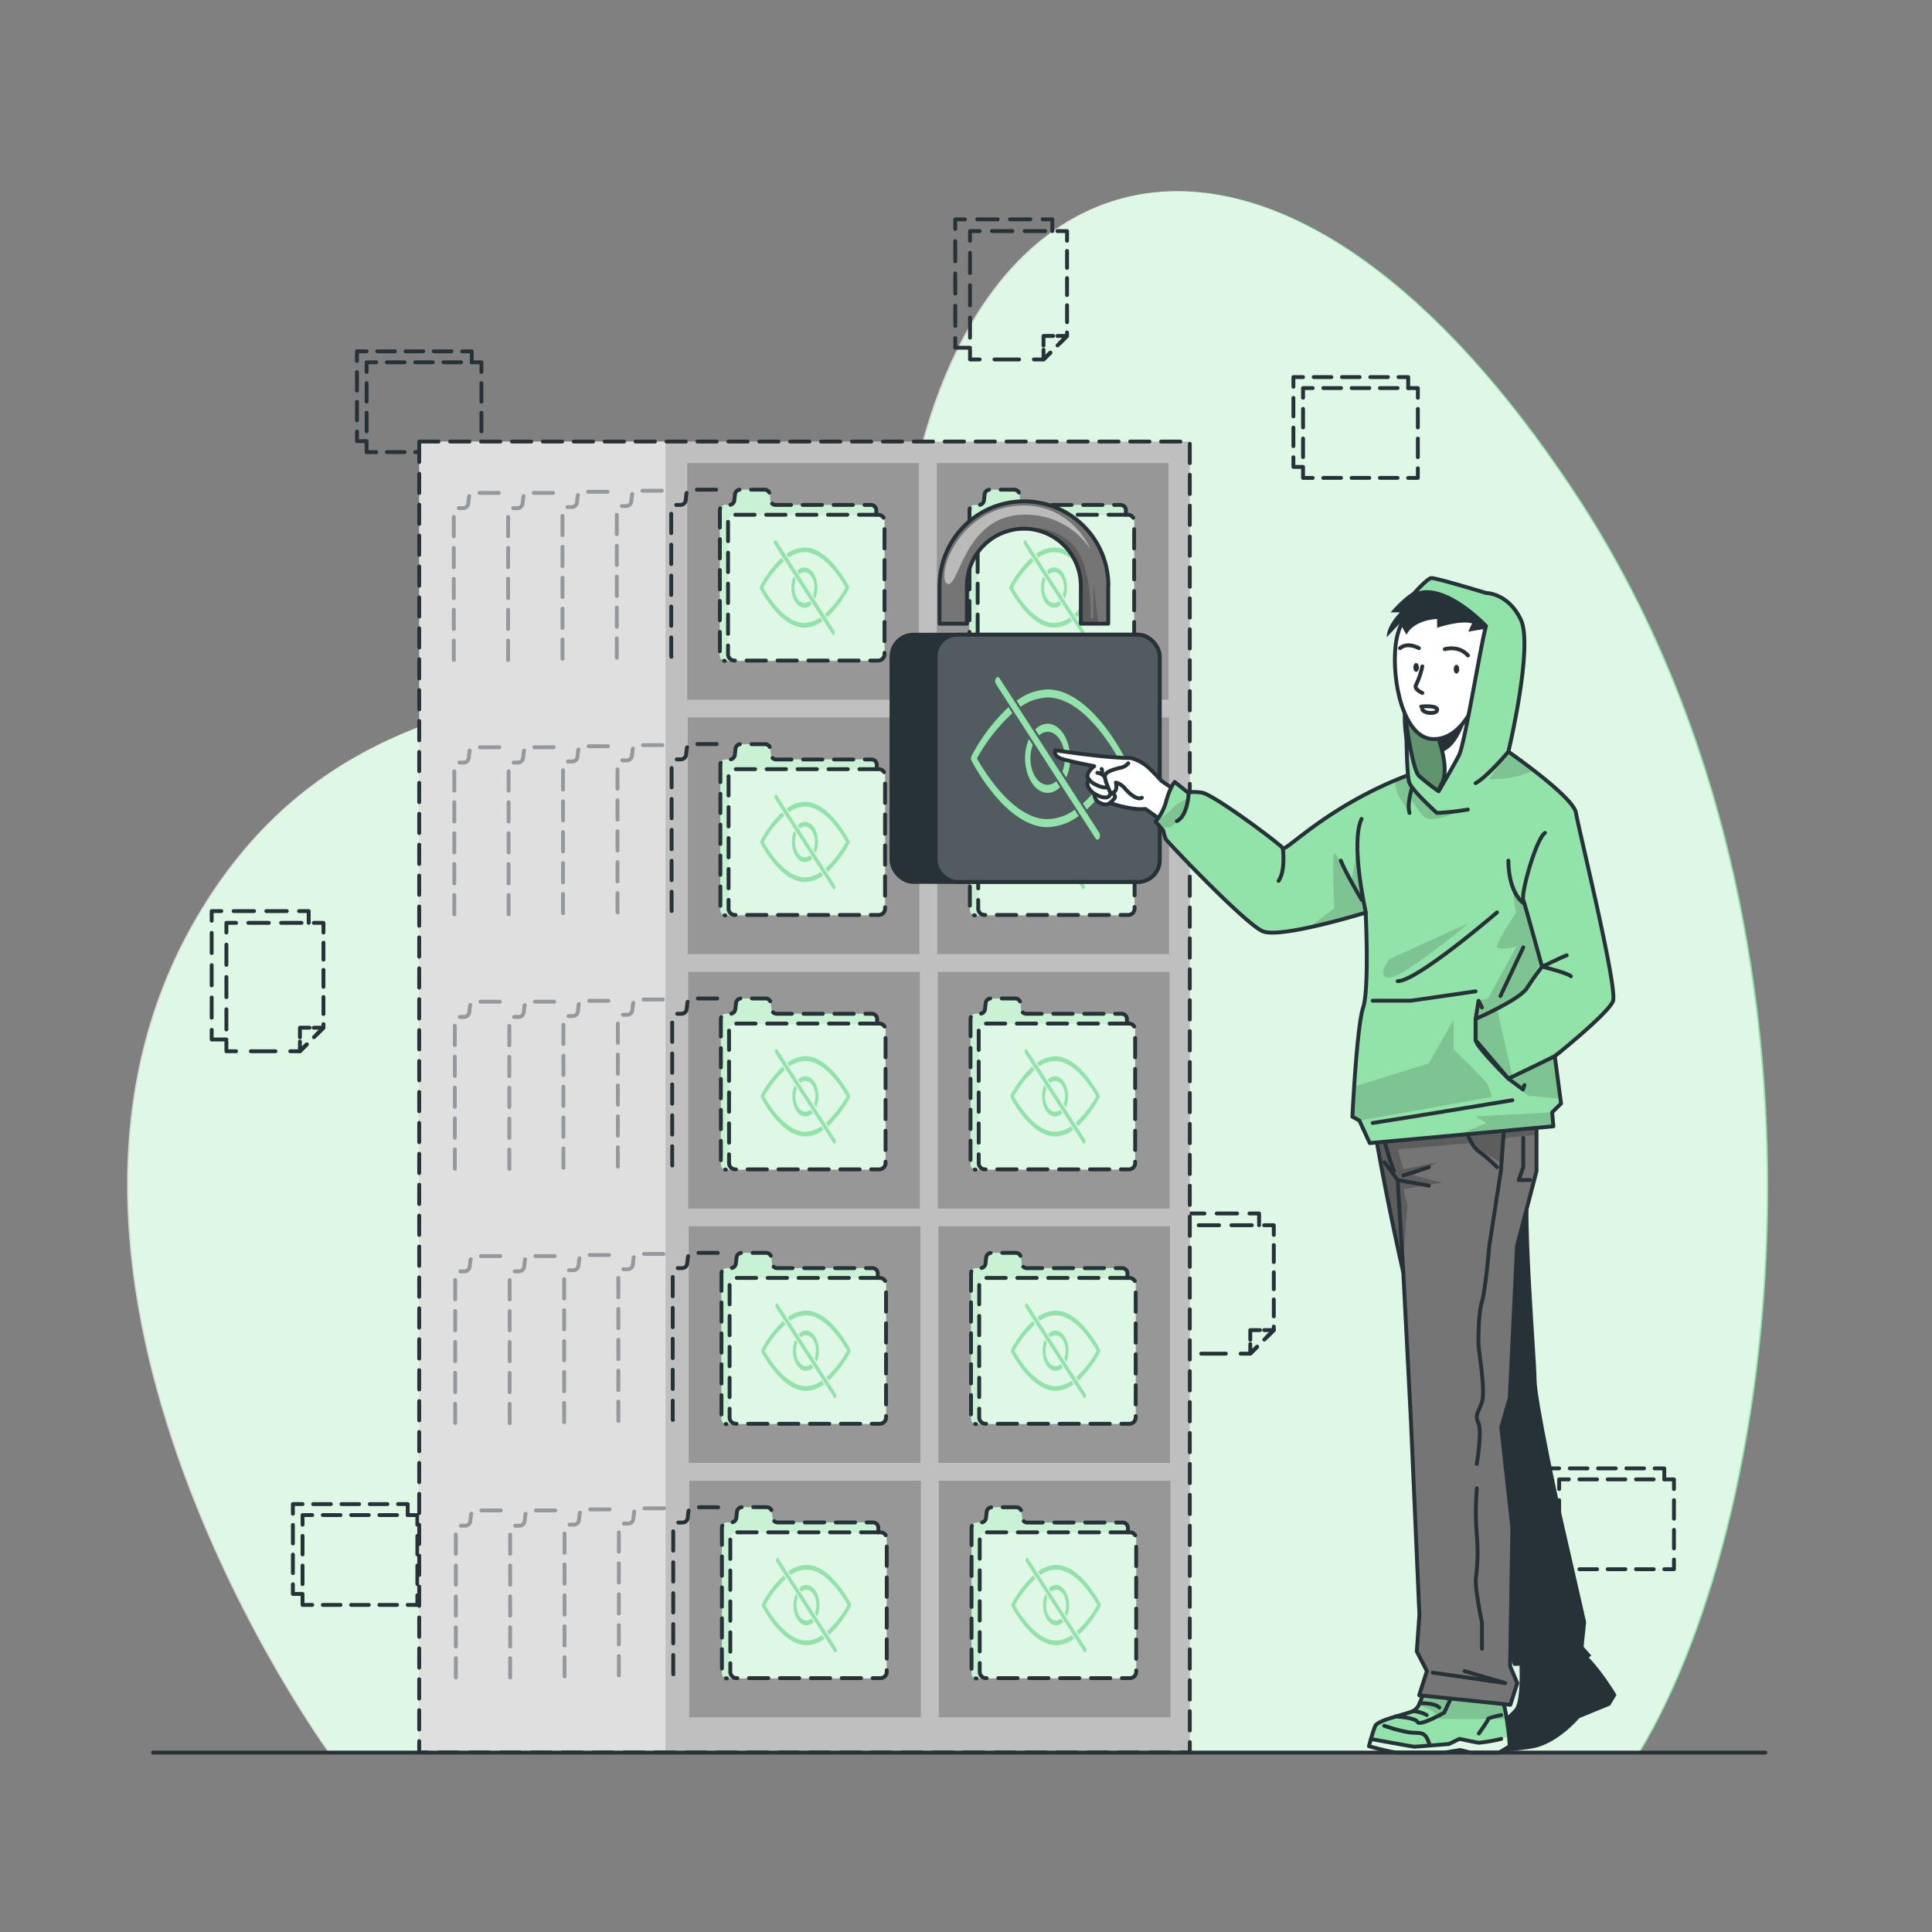 <svg xmlns="http://www.w3.org/2000/svg" xmlns:xlink="http://www.w3.org/1999/xlink" viewBox="0 0 500 500"><rect x="0" y="0" width="500" height="500" fill="#808080" stroke="none"/><defs><clippath id="clip-path"><rect x="242.12" y="164.26" width="58.01" height="63.98" rx="5.65" style="fill:#263238;stroke:#263238;stroke-miterlimit:10"></rect></clippath><clippath id="clip-path-2"><path d="M286.81,151.58v9.82h-7.09v-9.82a14.77,14.77,0,0,0-14.3-14.75H265a14.78,14.78,0,0,0-14.76,14.76v9.82h-7.09v-9.82a21.85,21.85,0,0,1,43.7,0Z" style="fill:#757575;stroke:#263238;stroke-linecap:round;stroke-linejoin:round"></path></clippath><clippath id="clip-path-3"><path d="M390.71,451.91,388,453.56h-7.48l-2.64-.66-4,.66H361.7c-1.65,0-7.42-1.65-7.42-1.65s.27-1,.63-2.23a28.18,28.18,0,0,1,1-3c.66-1.49,7.09-2.81,9.68-3.79a3.49,3.49,0,0,0,1.59-1.63,22.26,22.26,0,0,0,1.92-6.62s14.83-4.45,18,1a29.66,29.66,0,0,1,2.85,9.28c.29,1.77.48,3.41.6,4.66C390.67,451,390.71,451.91,390.71,451.91Z" style="fill:#92E3A9;stroke:#263238;stroke-linecap:round;stroke-linejoin:round"></path></clippath><clippath id="clip-path-4"><path d="M397.65,284.74v18.35l-5.06,19.39-1.86,39.28-2.21,7.65,2.87,25.92-.57,35.89,1.85,4.36-1.79,5.62-23.6-2.47,2-6.25-2.62-5.1.68-9.47-2.16-49.59-2-38.95s-4.88-21.07-8.4-42.76Z" style="fill:#757575;stroke:#263238;stroke-linecap:round;stroke-linejoin:round"></path></clippath><clippath id="clip-path-5"><path d="M390.37,194.54s16.84,11.67,17.5,15.85,10.88,45.48,9.56,48.73-15.05,14.24-15.05,14.24L404,285.59l-2.3,2.27.31,3.63-47.52,4.34L351.81,290,350,289s1.13-23.26,2.77-28.22.66-24.6.66-24.6S331.38,243,326.77,241,302,217.76,301.71,217.15a11.94,11.94,0,0,1-.66-2.21l-2-2.32a13.35,13.35,0,0,0,2.8-5.43c1-3.55,2.15-4.82,2.15-4.82l3.62,2.87s.42-.52,3.38-.12,20,13.07,21,14.39S352.76,198.26,390.37,194.54Z" style="fill:#92E3A9;stroke:#263238;stroke-linecap:round;stroke-linejoin:round"></path></clippath><clippath id="clip-path-6"><path d="M364,180a34.31,34.31,0,0,0,.75,14.54c2.11,8.48,6.4,12.19,6.4,12.19s6.37-2.17,7.36-5.79,0-20,0-20Z" style="fill:#92E3A9;stroke:#263238;stroke-linecap:round;stroke-linejoin:round"></path></clippath></defs><g id="background-simple"><path d="M85.34,453.56s-89.4-122.39-34-216.46S216.75,207.59,237.7,119.8s97.42-102.18,169.94,7.6,55.17,262.45,16.77,326.16Z" style="fill:#92E3A9"></path><path d="M85,453.56s-89.41-122.39-34-216.46S216.36,207.59,237.3,119.8s97.42-102.18,169.94,7.6S462.42,389.85,424,453.56Z" style="fill:#fff;opacity:0.7"></path></g><g id="Files"><polyline points="337.23 120.84 334.73 120.84 334.73 118.34" style="fill:none;stroke:#263238;stroke-linecap:round;stroke-linejoin:round"></polyline><line x1="334.73" y1="115.46" x2="334.73" y2="101.53" style="fill:none;stroke:#263238;stroke-linecap:round;stroke-linejoin:round;stroke-dasharray:4.803,2.882"></line><polyline points="334.73 100.09 334.73 97.59 337.23 97.59" style="fill:none;stroke:#263238;stroke-linecap:round;stroke-linejoin:round"></polyline><line x1="339.98" y1="97.59" x2="360.57" y2="97.59" style="fill:none;stroke:#263238;stroke-linecap:round;stroke-linejoin:round;stroke-dasharray:4.576,2.746"></line><polyline points="361.94 97.59 364.44 97.59 364.44 100.44" style="fill:none;stroke:#263238;stroke-linecap:round;stroke-linejoin:round"></polyline><polyline points="366.94 121.19 366.94 123.69 364.44 123.69" style="fill:none;stroke:#263238;stroke-linecap:round;stroke-linejoin:round"></polyline><line x1="361.69" y1="123.68" x2="341.1" y2="123.68" style="fill:none;stroke:#263238;stroke-linecap:round;stroke-linejoin:round;stroke-dasharray:4.576,2.745"></line><polyline points="339.73 123.69 337.23 123.69 337.23 121.19" style="fill:none;stroke:#263238;stroke-linecap:round;stroke-linejoin:round"></polyline><line x1="337.23" y1="118.3" x2="337.23" y2="104.38" style="fill:none;stroke:#263238;stroke-linecap:round;stroke-linejoin:round;stroke-dasharray:4.803,2.882"></line><polyline points="337.23 102.94 337.23 100.44 339.73 100.44" style="fill:none;stroke:#263238;stroke-linecap:round;stroke-linejoin:round"></polyline><line x1="342.48" y1="100.43" x2="363.07" y2="100.43" style="fill:none;stroke:#263238;stroke-linecap:round;stroke-linejoin:round;stroke-dasharray:4.576,2.745"></line><polyline points="364.44 100.44 366.94 100.44 366.94 102.94" style="fill:none;stroke:#263238;stroke-linecap:round;stroke-linejoin:round"></polyline><line x1="366.94" y1="105.82" x2="366.94" y2="119.74" style="fill:none;stroke:#263238;stroke-linecap:round;stroke-linejoin:round;stroke-dasharray:4.803,2.882"></line><polyline points="78.3 412.51 75.8 412.51 75.8 410.01" style="fill:none;stroke:#263238;stroke-linecap:round;stroke-linejoin:round"></polyline><line x1="75.8" y1="407.13" x2="75.8" y2="393.2" style="fill:none;stroke:#263238;stroke-linecap:round;stroke-linejoin:round;stroke-dasharray:4.803,2.882"></line><polyline points="75.8 391.75 75.8 389.25 78.3 389.25" style="fill:none;stroke:#263238;stroke-linecap:round;stroke-linejoin:round"></polyline><line x1="81.05" y1="389.26" x2="101.64" y2="389.26" style="fill:none;stroke:#263238;stroke-linecap:round;stroke-linejoin:round;stroke-dasharray:4.576,2.746"></line><polyline points="103.01 389.25 105.51 389.25 105.51 392.1" style="fill:none;stroke:#263238;stroke-linecap:round;stroke-linejoin:round"></polyline><polyline points="108.01 412.85 108.01 415.35 105.51 415.35" style="fill:none;stroke:#263238;stroke-linecap:round;stroke-linejoin:round"></polyline><line x1="102.76" y1="415.35" x2="82.17" y2="415.35" style="fill:none;stroke:#263238;stroke-linecap:round;stroke-linejoin:round;stroke-dasharray:4.576,2.745"></line><polyline points="80.8 415.35 78.3 415.35 78.3 412.85" style="fill:none;stroke:#263238;stroke-linecap:round;stroke-linejoin:round"></polyline><line x1="78.3" y1="409.97" x2="78.3" y2="396.04" style="fill:none;stroke:#263238;stroke-linecap:round;stroke-linejoin:round;stroke-dasharray:4.803,2.882"></line><polyline points="78.3 394.6 78.3 392.1 80.8 392.1" style="fill:none;stroke:#263238;stroke-linecap:round;stroke-linejoin:round"></polyline><line x1="83.54" y1="392.1" x2="104.13" y2="392.1" style="fill:none;stroke:#263238;stroke-linecap:round;stroke-linejoin:round;stroke-dasharray:4.576,2.745"></line><polyline points="105.51 392.1 108.01 392.1 108.01 394.6" style="fill:none;stroke:#263238;stroke-linecap:round;stroke-linejoin:round"></polyline><line x1="108.01" y1="397.48" x2="108.01" y2="411.41" style="fill:none;stroke:#263238;stroke-linecap:round;stroke-linejoin:round;stroke-dasharray:4.803,2.882"></line><polyline points="403.51 403.27 401.01 403.27 401.01 400.77" style="fill:none;stroke:#263238;stroke-linecap:round;stroke-linejoin:round"></polyline><line x1="401.01" y1="397.89" x2="401.01" y2="383.96" style="fill:none;stroke:#263238;stroke-linecap:round;stroke-linejoin:round;stroke-dasharray:4.803,2.882"></line><polyline points="401.01 382.52 401.01 380.02 403.51 380.02" style="fill:none;stroke:#263238;stroke-linecap:round;stroke-linejoin:round"></polyline><line x1="406.26" y1="380.02" x2="426.85" y2="380.02" style="fill:none;stroke:#263238;stroke-linecap:round;stroke-linejoin:round;stroke-dasharray:4.576,2.746"></line><polyline points="428.22 380.02 430.72 380.02 430.72 382.86" style="fill:none;stroke:#263238;stroke-linecap:round;stroke-linejoin:round"></polyline><polyline points="433.22 403.61 433.22 406.11 430.72 406.11" style="fill:none;stroke:#263238;stroke-linecap:round;stroke-linejoin:round"></polyline><line x1="427.97" y1="406.11" x2="407.38" y2="406.11" style="fill:none;stroke:#263238;stroke-linecap:round;stroke-linejoin:round;stroke-dasharray:4.576,2.745"></line><polyline points="406.01 406.11 403.51 406.11 403.51 403.61" style="fill:none;stroke:#263238;stroke-linecap:round;stroke-linejoin:round"></polyline><line x1="403.51" y1="400.73" x2="403.51" y2="386.8" style="fill:none;stroke:#263238;stroke-linecap:round;stroke-linejoin:round;stroke-dasharray:4.803,2.882"></line><polyline points="403.51 385.36 403.51 382.86 406.01 382.86" style="fill:none;stroke:#263238;stroke-linecap:round;stroke-linejoin:round"></polyline><line x1="408.75" y1="382.86" x2="429.34" y2="382.86" style="fill:none;stroke:#263238;stroke-linecap:round;stroke-linejoin:round;stroke-dasharray:4.576,2.745"></line><polyline points="430.72 382.86 433.22 382.86 433.22 385.36" style="fill:none;stroke:#263238;stroke-linecap:round;stroke-linejoin:round"></polyline><line x1="433.22" y1="388.24" x2="433.22" y2="402.17" style="fill:none;stroke:#263238;stroke-linecap:round;stroke-linejoin:round;stroke-dasharray:4.803,2.882"></line><polyline points="94.88 114.17 92.38 114.17 92.38 111.67" style="fill:none;stroke:#263238;stroke-linecap:round;stroke-linejoin:round"></polyline><line x1="92.38" y1="108.79" x2="92.38" y2="94.86" style="fill:none;stroke:#263238;stroke-linecap:round;stroke-linejoin:round;stroke-dasharray:4.803,2.882"></line><polyline points="92.38 93.42 92.38 90.92 94.88 90.92" style="fill:none;stroke:#263238;stroke-linecap:round;stroke-linejoin:round"></polyline><line x1="97.63" y1="90.92" x2="118.22" y2="90.92" style="fill:none;stroke:#263238;stroke-linecap:round;stroke-linejoin:round;stroke-dasharray:4.576,2.746"></line><polyline points="119.59 90.92 122.09 90.92 122.09 93.77" style="fill:none;stroke:#263238;stroke-linecap:round;stroke-linejoin:round"></polyline><polyline points="124.59 114.52 124.59 117.02 122.09 117.02" style="fill:none;stroke:#263238;stroke-linecap:round;stroke-linejoin:round"></polyline><line x1="119.34" y1="117.01" x2="98.75" y2="117.01" style="fill:none;stroke:#263238;stroke-linecap:round;stroke-linejoin:round;stroke-dasharray:4.576,2.745"></line><polyline points="97.38 117.02 94.88 117.02 94.88 114.52" style="fill:none;stroke:#263238;stroke-linecap:round;stroke-linejoin:round"></polyline><line x1="94.88" y1="111.63" x2="94.88" y2="97.71" style="fill:none;stroke:#263238;stroke-linecap:round;stroke-linejoin:round;stroke-dasharray:4.803,2.882"></line><polyline points="94.88 96.27 94.88 93.77 97.38 93.77" style="fill:none;stroke:#263238;stroke-linecap:round;stroke-linejoin:round"></polyline><line x1="100.13" y1="93.76" x2="120.72" y2="93.76" style="fill:none;stroke:#263238;stroke-linecap:round;stroke-linejoin:round;stroke-dasharray:4.576,2.745"></line><polyline points="122.09 93.77 124.59 93.77 124.59 96.27" style="fill:none;stroke:#263238;stroke-linecap:round;stroke-linejoin:round"></polyline><line x1="124.59" y1="99.15" x2="124.59" y2="113.07" style="fill:none;stroke:#263238;stroke-linecap:round;stroke-linejoin:round;stroke-dasharray:4.803,2.882"></line><polyline points="251.04 89.99 247.22 89.99 247.22 87.49" style="fill:none;stroke:#263238;stroke-linecap:round;stroke-linejoin:round"></polyline><line x1="247.22" y1="84.35" x2="247.22" y2="60.83" style="fill:none;stroke:#263238;stroke-linecap:round;stroke-linejoin:round;stroke-dasharray:5.227,3.136"></line><polyline points="247.22 59.26 247.22 56.76 249.72 56.76" style="fill:none;stroke:#263238;stroke-linecap:round;stroke-linejoin:round"></polyline><line x1="252.9" y1="56.76" x2="268.25" y2="56.76" style="fill:none;stroke:#263238;stroke-linecap:round;stroke-linejoin:round;stroke-dasharray:5.293,3.176"></line><polyline points="269.84 56.76 272.34 56.76 272.34 59.81" style="fill:none;stroke:#263238;stroke-linecap:round;stroke-linejoin:round"></polyline><polyline points="273.65 59.81 276.15 59.81 276.15 62.31" style="fill:none;stroke:#263238;stroke-linecap:round;stroke-linejoin:round"></polyline><polyline points="276.15 64.94 276.15 86.94 272.76 90.33" style="fill:none;stroke:#263238;stroke-linecap:round;stroke-linejoin:round;stroke-dasharray:4.393,2.636"></polyline><polyline points="271.83 91.27 270.06 93.03 267.56 93.03" style="fill:none;stroke:#263238;stroke-linecap:round;stroke-linejoin:round"></polyline><line x1="263.74" y1="93.03" x2="255.45" y2="93.03" style="fill:none;stroke:#263238;stroke-linecap:round;stroke-linejoin:round;stroke-dasharray:6.375,3.825"></line><polyline points="253.54 93.03 251.04 93.03 251.04 90.53" style="fill:none;stroke:#263238;stroke-linecap:round;stroke-linejoin:round"></polyline><line x1="251.04" y1="87.4" x2="251.04" y2="63.88" style="fill:none;stroke:#263238;stroke-linecap:round;stroke-linejoin:round;stroke-dasharray:5.227,3.136"></line><polyline points="251.04 62.31 251.04 59.81 253.54 59.81" style="fill:none;stroke:#263238;stroke-linecap:round;stroke-linejoin:round"></polyline><line x1="256.71" y1="59.81" x2="272.07" y2="59.81" style="fill:none;stroke:#263238;stroke-linecap:round;stroke-linejoin:round;stroke-dasharray:5.293,3.176"></line><polyline points="273.65 86.94 276.15 86.94 274.39 88.71" style="fill:none;stroke:#263238;stroke-linecap:round;stroke-linejoin:round"></polyline><polyline points="271.83 91.27 270.06 93.03 270.06 90.53" style="fill:none;stroke:#263238;stroke-linecap:round;stroke-linejoin:round"></polyline><polyline points="270.06 89.44 270.06 86.94 272.56 86.94" style="fill:none;stroke:#263238;stroke-linecap:round;stroke-linejoin:round"></polyline><polyline points="58.59 269.02 54.78 269.02 54.78 266.52" style="fill:none;stroke:#263238;stroke-linecap:round;stroke-linejoin:round"></polyline><line x1="54.78" y1="263.38" x2="54.78" y2="239.86" style="fill:none;stroke:#263238;stroke-linecap:round;stroke-linejoin:round;stroke-dasharray:5.227,3.136"></line><polyline points="54.78 238.29 54.78 235.79 57.28 235.79" style="fill:none;stroke:#263238;stroke-linecap:round;stroke-linejoin:round"></polyline><line x1="60.46" y1="235.79" x2="75.81" y2="235.79" style="fill:none;stroke:#263238;stroke-linecap:round;stroke-linejoin:round;stroke-dasharray:5.293,3.176"></line><polyline points="77.39 235.79 79.89 235.79 79.89 238.84" style="fill:none;stroke:#263238;stroke-linecap:round;stroke-linejoin:round"></polyline><polyline points="81.21 238.84 83.71 238.84 83.71 241.34" style="fill:none;stroke:#263238;stroke-linecap:round;stroke-linejoin:round"></polyline><polyline points="83.71 243.97 83.71 265.97 80.32 269.36" style="fill:none;stroke:#263238;stroke-linecap:round;stroke-linejoin:round;stroke-dasharray:4.393,2.636"></polyline><polyline points="79.39 270.29 77.62 272.06 75.12 272.06" style="fill:none;stroke:#263238;stroke-linecap:round;stroke-linejoin:round"></polyline><line x1="71.29" y1="272.06" x2="63.01" y2="272.06" style="fill:none;stroke:#263238;stroke-linecap:round;stroke-linejoin:round;stroke-dasharray:6.375,3.825"></line><polyline points="61.09 272.06 58.59 272.06 58.59 269.56" style="fill:none;stroke:#263238;stroke-linecap:round;stroke-linejoin:round"></polyline><line x1="58.59" y1="266.43" x2="58.59" y2="242.9" style="fill:none;stroke:#263238;stroke-linecap:round;stroke-linejoin:round;stroke-dasharray:5.227,3.136"></line><polyline points="58.59 241.34 58.59 238.84 61.09 238.84" style="fill:none;stroke:#263238;stroke-linecap:round;stroke-linejoin:round"></polyline><line x1="64.27" y1="238.84" x2="79.62" y2="238.84" style="fill:none;stroke:#263238;stroke-linecap:round;stroke-linejoin:round;stroke-dasharray:5.293,3.176"></line><polyline points="81.21 265.97 83.71 265.97 81.94 267.74" style="fill:none;stroke:#263238;stroke-linecap:round;stroke-linejoin:round"></polyline><polyline points="79.39 270.29 77.62 272.06 77.62 269.56" style="fill:none;stroke:#263238;stroke-linecap:round;stroke-linejoin:round"></polyline><polyline points="77.62 268.47 77.62 265.97 80.12 265.97" style="fill:none;stroke:#263238;stroke-linecap:round;stroke-linejoin:round"></polyline><polyline points="304.55 347.27 300.73 347.27 300.73 344.77" style="fill:none;stroke:#263238;stroke-linecap:round;stroke-linejoin:round"></polyline><line x1="300.73" y1="341.64" x2="300.73" y2="318.12" style="fill:none;stroke:#263238;stroke-linecap:round;stroke-linejoin:round;stroke-dasharray:5.227,3.136"></line><polyline points="300.73 316.55 300.73 314.05 303.23 314.05" style="fill:none;stroke:#263238;stroke-linecap:round;stroke-linejoin:round"></polyline><line x1="306.41" y1="314.05" x2="321.76" y2="314.05" style="fill:none;stroke:#263238;stroke-linecap:round;stroke-linejoin:round;stroke-dasharray:5.293,3.176"></line><polyline points="323.35 314.05 325.85 314.05 325.85 317.09" style="fill:none;stroke:#263238;stroke-linecap:round;stroke-linejoin:round"></polyline><polyline points="327.16 317.09 329.66 317.09 329.66 319.59" style="fill:none;stroke:#263238;stroke-linecap:round;stroke-linejoin:round"></polyline><polyline points="329.66 322.23 329.66 344.23 326.27 347.62" style="fill:none;stroke:#263238;stroke-linecap:round;stroke-linejoin:round;stroke-dasharray:4.393,2.636"></polyline><polyline points="325.34 348.55 323.57 350.32 321.07 350.32" style="fill:none;stroke:#263238;stroke-linecap:round;stroke-linejoin:round"></polyline><line x1="317.25" y1="350.32" x2="308.96" y2="350.32" style="fill:none;stroke:#263238;stroke-linecap:round;stroke-linejoin:round;stroke-dasharray:6.375,3.825"></line><polyline points="307.05 350.32 304.55 350.32 304.55 347.82" style="fill:none;stroke:#263238;stroke-linecap:round;stroke-linejoin:round"></polyline><line x1="304.55" y1="344.68" x2="304.55" y2="321.16" style="fill:none;stroke:#263238;stroke-linecap:round;stroke-linejoin:round;stroke-dasharray:5.227,3.136"></line><polyline points="304.55 319.59 304.55 317.09 307.05 317.09" style="fill:none;stroke:#263238;stroke-linecap:round;stroke-linejoin:round"></polyline><line x1="310.22" y1="317.09" x2="325.57" y2="317.09" style="fill:none;stroke:#263238;stroke-linecap:round;stroke-linejoin:round;stroke-dasharray:5.293,3.176"></line><polyline points="327.16 344.23 329.66 344.23 327.89 346" style="fill:none;stroke:#263238;stroke-linecap:round;stroke-linejoin:round"></polyline><polyline points="325.34 348.55 323.57 350.32 323.57 347.82" style="fill:none;stroke:#263238;stroke-linecap:round;stroke-linejoin:round"></polyline><polyline points="323.57 346.73 323.57 344.23 326.07 344.23" style="fill:none;stroke:#263238;stroke-linecap:round;stroke-linejoin:round"></polyline></g><g id="filing-cabinet"><rect x="108.49" y="114.28" width="199.43" height="339.23" style="fill:#bfbfbf"></rect><rect x="242.45" y="119.85" width="59.95" height="61.24" style="fill-opacity:0.7;opacity:0.3"></rect><path d="M291.89,133.22h-.51v-1.09a1.38,1.38,0,0,0-1.29-1.45H265.27a1.36,1.36,0,0,1-1.28-1.27l-.16-1.41a1.35,1.35,0,0,0-1.28-1.27h-6.46a1.35,1.35,0,0,0-1.28,1.27l-.15,1.41a1.36,1.36,0,0,1-1.28,1.27h-1.19a1.38,1.38,0,0,0-1.29,1.45v37.46a1.38,1.38,0,0,0,1.29,1.45h37.9a1,1,0,0,0,.42-.09h1.38a1.63,1.63,0,0,0,1.63-1.62V134.85A1.63,1.63,0,0,0,291.89,133.22Z" style="fill:#92E3A9"></path><path d="M253,169.33V134.85a1.63,1.63,0,0,1,1.63-1.63h36.73v-1.09a1.38,1.38,0,0,0-1.29-1.45H265.27a1.36,1.36,0,0,1-1.28-1.27l-.16-1.41a1.35,1.35,0,0,0-1.28-1.27h-6.46a1.35,1.35,0,0,0-1.28,1.27l-.15,1.41a1.36,1.36,0,0,1-1.28,1.27h-1.19a1.38,1.38,0,0,0-1.29,1.45v37.46a1.38,1.38,0,0,0,1.29,1.45h37.9a1,1,0,0,0,.42-.09H254.65A1.63,1.63,0,0,1,253,169.33Z" style="fill:#fff;opacity:0.5"></path><path d="M291.89,133.22H254.65a1.63,1.63,0,0,0-1.63,1.63v34.48a1.63,1.63,0,0,0,1.63,1.62h37.24a1.63,1.63,0,0,0,1.63-1.62V134.85A1.63,1.63,0,0,0,291.89,133.22Z" style="fill:#fff;opacity:0.7"></path><path d="M272.78,161.22c-5.22,0-9.66-7.39-10.65-9.16a27.17,27.17,0,0,1,5.34-6.81l-.59-.91a28.22,28.22,0,0,0-5.57,7.34.89.89,0,0,0,0,.75c.21.41,5.19,10,11.47,10a8.21,8.21,0,0,0,4.69-1.7l-.6-.93A7.42,7.42,0,0,1,272.78,161.22Z" style="fill:#92E3A9"></path><path d="M284.26,151.68c-.21-.41-5.19-10-11.48-10a8.19,8.19,0,0,0-4.68,1.69l.6.93a7.42,7.42,0,0,1,4.08-1.41c5.22,0,9.67,7.4,10.66,9.17a27,27,0,0,1-5.34,6.8l.59.91a28.22,28.22,0,0,0,5.57-7.34A.89.89,0,0,0,284.26,151.68Z" style="fill:#92E3A9"></path><path d="M272.78,157.27a2.64,2.64,0,0,0,1.88-.88l-.57-.89a2,2,0,0,1-1.31.56c-1.42,0-2.58-1.8-2.58-4a5.59,5.59,0,0,1,.36-2l-.57-.88a7.35,7.35,0,0,0-.57,2.9C269.42,154.93,270.93,157.27,272.78,157.27Z" style="fill:#92E3A9"></path><path d="M272.78,146.85a2.6,2.6,0,0,0-1.87.88l.57.88a1.94,1.94,0,0,1,1.3-.55c1.43,0,2.59,1.79,2.59,4a5.8,5.8,0,0,1-.36,2l.57.89a7.35,7.35,0,0,0,.57-2.9C276.15,149.18,274.64,146.85,272.78,146.85Z" style="fill:#92E3A9"></path><path d="M265.27,139.82a.32.32,0,0,0-.27.18.83.83,0,0,0,0,.86l15,23.26a.32.32,0,0,0,.27.18.35.35,0,0,0,.28-.18.88.88,0,0,0,0-.86l-15-23.26A.32.32,0,0,0,265.27,139.82Z" style="fill:#92E3A9"></path><path d="M291.38,133.22v-1.09a1.38,1.38,0,0,0-1.29-1.45H265.27a1.36,1.36,0,0,1-1.28-1.27l-.16-1.41a1.35,1.35,0,0,0-1.28-1.27h-6.46a1.35,1.35,0,0,0-1.28,1.27l-.15,1.41a1.36,1.36,0,0,1-1.28,1.27h-1.19a1.38,1.38,0,0,0-1.29,1.45v37.46a1.38,1.38,0,0,0,1.29,1.45" style="fill:none;stroke:#263238;stroke-linecap:round;stroke-linejoin:round;stroke-dasharray:5,3"></path><path d="M291.89,133.22H254.65a1.63,1.63,0,0,0-1.63,1.63v34.48a1.63,1.63,0,0,0,1.63,1.62h37.24a1.63,1.63,0,0,0,1.63-1.62V134.85A1.63,1.63,0,0,0,291.89,133.22Z" style="fill:none;stroke:#263238;stroke-linecap:round;stroke-linejoin:round;stroke-dasharray:5,3"></path><rect x="177.85" y="119.85" width="59.95" height="61.24" style="fill-opacity:0.7;opacity:0.3"></rect><path d="M185.35,126.73h-6.46a1.35,1.35,0,0,0-1.28,1.27l-.15,1.41a1.36,1.36,0,0,1-1.28,1.27H175a1.38,1.38,0,0,0-1.29,1.45v37.46A1.38,1.38,0,0,0,175,171" style="fill:none;stroke:#263238;stroke-linecap:round;stroke-linejoin:round;stroke-dasharray:5,3"></path><path d="M171.28,127h-6.46a1.36,1.36,0,0,0-1.28,1.28l-.15,1.4a1.36,1.36,0,0,1-1.28,1.28h-1.19a1.38,1.38,0,0,0-1.29,1.45v37.45a1.39,1.39,0,0,0,1.29,1.46" style="fill:none;stroke:#263238;stroke-linecap:round;stroke-linejoin:round;stroke-dasharray:5,3"></path><path d="M157.22,127.28h-6.46a1.36,1.36,0,0,0-1.28,1.27l-.16,1.41a1.34,1.34,0,0,1-1.28,1.27h-1.18a1.38,1.38,0,0,0-1.29,1.46v37.45a1.38,1.38,0,0,0,1.29,1.45" style="fill:none;stroke:#263238;stroke-linecap:round;stroke-linejoin:round;stroke-dasharray:5,3"></path><path d="M143.15,127.56h-6.46a1.35,1.35,0,0,0-1.28,1.27l-.15,1.4a1.36,1.36,0,0,1-1.28,1.28h-1.19A1.38,1.38,0,0,0,131.5,133v37.45a1.38,1.38,0,0,0,1.29,1.46" style="fill:none;stroke:#263238;stroke-linecap:round;stroke-linejoin:round;stroke-dasharray:5,3"></path><path d="M227.29,133.22h-.51v-1.09a1.38,1.38,0,0,0-1.29-1.45H200.66a1.36,1.36,0,0,1-1.28-1.27l-.15-1.41a1.35,1.35,0,0,0-1.28-1.27h-6.46a1.35,1.35,0,0,0-1.28,1.27l-.16,1.41a1.35,1.35,0,0,1-1.28,1.27h-1.18a1.38,1.38,0,0,0-1.29,1.45v37.46a1.38,1.38,0,0,0,1.29,1.45h37.9a1,1,0,0,0,.41-.09h1.39a1.63,1.63,0,0,0,1.62-1.62V134.85A1.63,1.63,0,0,0,227.29,133.22Z" style="fill:#92E3A9"></path><path d="M188.42,169.33V134.85a1.63,1.63,0,0,1,1.63-1.63h36.73v-1.09a1.38,1.38,0,0,0-1.29-1.45H200.66a1.36,1.36,0,0,1-1.28-1.27l-.15-1.41a1.35,1.35,0,0,0-1.28-1.27h-6.46a1.35,1.35,0,0,0-1.28,1.27l-.16,1.41a1.35,1.35,0,0,1-1.28,1.27h-1.18a1.38,1.38,0,0,0-1.29,1.45v37.46a1.38,1.38,0,0,0,1.29,1.45h37.9a1,1,0,0,0,.41-.09H190.05A1.63,1.63,0,0,1,188.42,169.33Z" style="fill:#fff;opacity:0.5"></path><path d="M227.29,133.22H190.05a1.63,1.63,0,0,0-1.63,1.63v34.48a1.63,1.63,0,0,0,1.63,1.62h37.24a1.63,1.63,0,0,0,1.62-1.62V134.85A1.63,1.63,0,0,0,227.29,133.22Z" style="fill:#fff;opacity:0.7"></path><path d="M208.18,161.22c-5.22,0-9.67-7.39-10.65-9.16a26.83,26.83,0,0,1,5.33-6.81l-.59-.91a27.83,27.83,0,0,0-5.56,7.34.83.83,0,0,0,0,.75c.21.41,5.19,10,11.47,10a8.15,8.15,0,0,0,4.68-1.7l-.6-.93A7.36,7.36,0,0,1,208.18,161.22Z" style="fill:#92E3A9"></path><path d="M219.65,151.68c-.21-.41-5.19-10-11.47-10a8.14,8.14,0,0,0-4.68,1.69l.6.93a7.36,7.36,0,0,1,4.08-1.41c5.22,0,9.66,7.4,10.65,9.17a26.89,26.89,0,0,1-5.33,6.8l.58.91a28.22,28.22,0,0,0,5.57-7.34A.89.89,0,0,0,219.65,151.68Z" style="fill:#92E3A9"></path><path d="M208.18,157.27a2.64,2.64,0,0,0,1.87-.88l-.57-.89a1.94,1.94,0,0,1-1.3.56c-1.42,0-2.58-1.8-2.58-4a5.82,5.82,0,0,1,.35-2l-.57-.88a7.35,7.35,0,0,0-.57,2.9C204.81,154.93,206.32,157.27,208.18,157.27Z" style="fill:#92E3A9"></path><path d="M208.18,146.85a2.58,2.58,0,0,0-1.87.88l.57.88a1.91,1.91,0,0,1,1.3-.55c1.42,0,2.58,1.79,2.58,4a5.58,5.58,0,0,1-.36,2l.57.89a7.35,7.35,0,0,0,.57-2.9C211.54,149.18,210,146.85,208.18,146.85Z" style="fill:#92E3A9"></path><path d="M200.67,139.82a.35.35,0,0,0-.28.18.88.88,0,0,0,0,.86l15,23.26a.31.31,0,0,0,.56,0,.88.88,0,0,0,0-.86L201,140A.35.35,0,0,0,200.67,139.82Z" style="fill:#92E3A9"></path><path d="M226.78,133.22v-1.09a1.38,1.38,0,0,0-1.29-1.45H200.66a1.36,1.36,0,0,1-1.28-1.27l-.15-1.41a1.35,1.35,0,0,0-1.28-1.27h-6.46a1.35,1.35,0,0,0-1.28,1.27l-.16,1.41a1.35,1.35,0,0,1-1.28,1.27h-1.18a1.38,1.38,0,0,0-1.29,1.45v37.46a1.38,1.38,0,0,0,1.29,1.45" style="fill:none;stroke:#263238;stroke-linecap:round;stroke-linejoin:round;stroke-dasharray:5,3"></path><path d="M227.29,133.22H190.05a1.63,1.63,0,0,0-1.63,1.63v34.48a1.63,1.63,0,0,0,1.63,1.62h37.24a1.63,1.63,0,0,0,1.62-1.62V134.85A1.63,1.63,0,0,0,227.29,133.22Z" style="fill:none;stroke:#263238;stroke-linecap:round;stroke-linejoin:round;stroke-dasharray:5,3"></path><path d="M129.09,127.56h-6.46a1.35,1.35,0,0,0-1.28,1.27l-.16,1.4a1.36,1.36,0,0,1-1.28,1.28h-1.18a1.37,1.37,0,0,0-1.29,1.45v37.45a1.38,1.38,0,0,0,1.29,1.46" style="fill:none;stroke:#263238;stroke-linecap:round;stroke-linejoin:round;stroke-dasharray:5,3"></path><rect x="242.58" y="185.69" width="59.95" height="61.24" style="fill-opacity:0.7;opacity:0.3"></rect><path d="M292,199.06h-.51V198a1.37,1.37,0,0,0-1.29-1.45H265.4a1.36,1.36,0,0,1-1.28-1.28l-.15-1.4a1.36,1.36,0,0,0-1.28-1.28h-6.46a1.36,1.36,0,0,0-1.28,1.28l-.16,1.4a1.36,1.36,0,0,1-1.28,1.28h-1.18A1.37,1.37,0,0,0,251,198v37.45a1.38,1.38,0,0,0,1.29,1.46h37.89a1.17,1.17,0,0,0,.42-.09H292a1.63,1.63,0,0,0,1.63-1.63V200.69A1.63,1.63,0,0,0,292,199.06Z" style="fill:#92E3A9"></path><path d="M253.16,235.16V200.69a1.63,1.63,0,0,1,1.62-1.63h36.73V198a1.37,1.37,0,0,0-1.29-1.45H265.4a1.36,1.36,0,0,1-1.28-1.28l-.15-1.4a1.36,1.36,0,0,0-1.28-1.28h-6.46a1.36,1.36,0,0,0-1.28,1.28l-.16,1.4a1.36,1.36,0,0,1-1.28,1.28h-1.18A1.37,1.37,0,0,0,251,198v37.45a1.38,1.38,0,0,0,1.29,1.46h37.89a1.17,1.17,0,0,0,.42-.09H254.78A1.63,1.63,0,0,1,253.16,235.16Z" style="fill:#fff;opacity:0.5"></path><path d="M292,199.06H254.78a1.63,1.63,0,0,0-1.62,1.63v34.47a1.63,1.63,0,0,0,1.62,1.63H292a1.63,1.63,0,0,0,1.63-1.63V200.69A1.63,1.63,0,0,0,292,199.06Z" style="fill:#fff;opacity:0.7"></path><path d="M272.92,227.06c-5.22,0-9.67-7.39-10.66-9.17a27.17,27.17,0,0,1,5.34-6.8l-.59-.91a28.22,28.22,0,0,0-5.57,7.34.89.89,0,0,0,0,.75c.21.41,5.19,10,11.48,10a8.2,8.2,0,0,0,4.68-1.7l-.6-.93A7.42,7.42,0,0,1,272.92,227.06Z" style="fill:#92E3A9"></path><path d="M284.39,217.52c-.21-.41-5.19-10-11.47-10a8.21,8.21,0,0,0-4.69,1.7l.61.93a7.36,7.36,0,0,1,4.08-1.41c5.22,0,9.66,7.39,10.65,9.16a27,27,0,0,1-5.34,6.81l.59.91a28.22,28.22,0,0,0,5.57-7.34A.89.89,0,0,0,284.39,217.52Z" style="fill:#92E3A9"></path><path d="M272.92,223.11a2.61,2.61,0,0,0,1.87-.89l-.57-.88a1.92,1.92,0,0,1-1.3.55c-1.43,0-2.58-1.79-2.58-4a5.8,5.8,0,0,1,.35-2l-.57-.88a7.3,7.3,0,0,0-.57,2.89C269.55,220.77,271.06,223.11,272.92,223.11Z" style="fill:#92E3A9"></path><path d="M272.92,212.68a2.58,2.58,0,0,0-1.87.89l.57.88a1.91,1.91,0,0,1,1.3-.55c1.42,0,2.58,1.79,2.58,4a5.59,5.59,0,0,1-.36,2l.57.88a7.31,7.31,0,0,0,.57-2.9C276.28,215,274.77,212.68,272.92,212.68Z" style="fill:#92E3A9"></path><path d="M265.41,205.66a.36.36,0,0,0-.28.17.88.88,0,0,0,0,.86l15,23.27a.36.36,0,0,0,.28.17.33.33,0,0,0,.27-.17.83.83,0,0,0,0-.86l-15-23.27A.33.33,0,0,0,265.41,205.66Z" style="fill:#92E3A9"></path><path d="M291.51,199.06V198a1.37,1.37,0,0,0-1.29-1.45H265.4a1.36,1.36,0,0,1-1.28-1.28l-.15-1.4a1.36,1.36,0,0,0-1.28-1.28h-6.46a1.36,1.36,0,0,0-1.28,1.28l-.16,1.4a1.36,1.36,0,0,1-1.28,1.28h-1.18A1.37,1.37,0,0,0,251,198v37.45a1.38,1.38,0,0,0,1.29,1.46" style="fill:none;stroke:#263238;stroke-linecap:round;stroke-linejoin:round;stroke-dasharray:5,3"></path><path d="M292,199.06H254.78a1.63,1.63,0,0,0-1.62,1.63v34.47a1.63,1.63,0,0,0,1.62,1.63H292a1.63,1.63,0,0,0,1.63-1.63V200.69A1.63,1.63,0,0,0,292,199.06Z" style="fill:none;stroke:#263238;stroke-linecap:round;stroke-linejoin:round;stroke-dasharray:5,3"></path><rect x="177.98" y="185.69" width="59.95" height="61.24" style="fill-opacity:0.7;opacity:0.3"></rect><path d="M185.48,192.56H179a1.36,1.36,0,0,0-1.28,1.28l-.15,1.4a1.36,1.36,0,0,1-1.28,1.28h-1.19a1.38,1.38,0,0,0-1.29,1.45v37.45a1.38,1.38,0,0,0,1.29,1.46" style="fill:none;stroke:#263238;stroke-linecap:round;stroke-linejoin:round;stroke-dasharray:5,3"></path><path d="M171.42,192.84H165a1.36,1.36,0,0,0-1.28,1.28l-.16,1.4a1.35,1.35,0,0,1-1.28,1.27h-1.18a1.38,1.38,0,0,0-1.29,1.46V235.7a1.37,1.37,0,0,0,1.29,1.45" style="fill:none;stroke:#263238;stroke-linecap:round;stroke-linejoin:round;stroke-dasharray:5,3"></path><path d="M157.35,193.12h-6.46a1.35,1.35,0,0,0-1.28,1.27l-.15,1.41a1.36,1.36,0,0,1-1.28,1.27H147a1.38,1.38,0,0,0-1.29,1.45V236a1.38,1.38,0,0,0,1.29,1.46" style="fill:none;stroke:#263238;stroke-linecap:round;stroke-linejoin:round;stroke-dasharray:5,3"></path><path d="M143.29,193.39h-6.46a1.36,1.36,0,0,0-1.28,1.28l-.16,1.4a1.36,1.36,0,0,1-1.28,1.28h-1.19a1.38,1.38,0,0,0-1.29,1.45v37.45a1.38,1.38,0,0,0,1.29,1.45" style="fill:none;stroke:#263238;stroke-linecap:round;stroke-linejoin:round;stroke-dasharray:5,3"></path><path d="M227.42,199.06h-.51V198a1.38,1.38,0,0,0-1.29-1.45H200.8a1.35,1.35,0,0,1-1.28-1.28l-.16-1.4a1.36,1.36,0,0,0-1.28-1.28h-6.46a1.36,1.36,0,0,0-1.28,1.28l-.15,1.4a1.36,1.36,0,0,1-1.28,1.28h-1.19a1.38,1.38,0,0,0-1.29,1.45v37.45a1.38,1.38,0,0,0,1.29,1.46h37.9a1.17,1.17,0,0,0,.42-.09h1.38a1.63,1.63,0,0,0,1.63-1.63V200.69A1.63,1.63,0,0,0,227.42,199.06Z" style="fill:#92E3A9"></path><path d="M188.55,235.16V200.69a1.63,1.63,0,0,1,1.63-1.63h36.73V198a1.38,1.38,0,0,0-1.29-1.45H200.8a1.35,1.35,0,0,1-1.28-1.28l-.16-1.4a1.36,1.36,0,0,0-1.28-1.28h-6.46a1.36,1.36,0,0,0-1.28,1.28l-.15,1.4a1.36,1.36,0,0,1-1.28,1.28h-1.19a1.38,1.38,0,0,0-1.29,1.45v37.45a1.38,1.38,0,0,0,1.29,1.46h37.9a1.17,1.17,0,0,0,.42-.09H190.18A1.63,1.63,0,0,1,188.55,235.16Z" style="fill:#fff;opacity:0.5"></path><path d="M227.42,199.06H190.18a1.63,1.63,0,0,0-1.63,1.63v34.47a1.63,1.63,0,0,0,1.63,1.63h37.24a1.63,1.63,0,0,0,1.63-1.63V200.69A1.63,1.63,0,0,0,227.42,199.06Z" style="fill:#fff;opacity:0.7"></path><path d="M208.31,227.06c-5.22,0-9.66-7.39-10.65-9.17a27.07,27.07,0,0,1,5.33-6.8l-.58-.91a28.22,28.22,0,0,0-5.57,7.34.89.89,0,0,0,0,.75c.21.41,5.19,10,11.47,10a8.15,8.15,0,0,0,4.68-1.7l-.6-.93A7.36,7.36,0,0,1,208.31,227.06Z" style="fill:#92E3A9"></path><path d="M219.78,217.52c-.21-.41-5.18-10-11.47-10a8.18,8.18,0,0,0-4.68,1.7l.6.93a7.36,7.36,0,0,1,4.08-1.41c5.22,0,9.67,7.39,10.65,9.16a26.66,26.66,0,0,1-5.33,6.81l.59.91a27.83,27.83,0,0,0,5.56-7.34A.83.83,0,0,0,219.78,217.52Z" style="fill:#92E3A9"></path><path d="M208.31,223.11a2.59,2.59,0,0,0,1.87-.89l-.57-.88a1.91,1.91,0,0,1-1.3.55c-1.42,0-2.58-1.79-2.58-4a5.58,5.58,0,0,1,.36-2l-.57-.88a7.3,7.3,0,0,0-.57,2.89C205,220.77,206.46,223.11,208.31,223.11Z" style="fill:#92E3A9"></path><path d="M208.31,212.68a2.61,2.61,0,0,0-1.87.89l.57.88a1.92,1.92,0,0,1,1.3-.55c1.42,0,2.58,1.79,2.58,4a5.82,5.82,0,0,1-.35,2l.57.88a7.31,7.31,0,0,0,.57-2.9C211.68,215,210.17,212.68,208.31,212.68Z" style="fill:#92E3A9"></path><path d="M200.8,205.66a.33.33,0,0,0-.27.17.83.83,0,0,0,0,.86l15,23.27a.32.32,0,0,0,.56,0,.88.88,0,0,0,0-.86l-15-23.27A.36.36,0,0,0,200.8,205.66Z" style="fill:#92E3A9"></path><path d="M226.91,199.06V198a1.38,1.38,0,0,0-1.29-1.45H200.8a1.35,1.35,0,0,1-1.28-1.28l-.16-1.4a1.36,1.36,0,0,0-1.28-1.28h-6.46a1.36,1.36,0,0,0-1.28,1.28l-.15,1.4a1.36,1.36,0,0,1-1.28,1.28h-1.19a1.38,1.38,0,0,0-1.29,1.45v37.45a1.38,1.38,0,0,0,1.29,1.46" style="fill:none;stroke:#263238;stroke-linecap:round;stroke-linejoin:round;stroke-dasharray:5,3"></path><path d="M227.42,199.06H190.18a1.63,1.63,0,0,0-1.63,1.63v34.47a1.63,1.63,0,0,0,1.63,1.63h37.24a1.63,1.63,0,0,0,1.63-1.63V200.69A1.63,1.63,0,0,0,227.42,199.06Z" style="fill:none;stroke:#263238;stroke-linecap:round;stroke-linejoin:round;stroke-dasharray:5,3"></path><path d="M129.22,193.39h-6.46a1.36,1.36,0,0,0-1.28,1.28l-.15,1.4a1.36,1.36,0,0,1-1.28,1.28h-1.19a1.38,1.38,0,0,0-1.29,1.45v37.45a1.38,1.38,0,0,0,1.29,1.45" style="fill:none;stroke:#263238;stroke-linecap:round;stroke-linejoin:round;stroke-dasharray:5,3"></path><rect x="242.72" y="251.53" width="59.95" height="61.24" style="fill-opacity:0.7;opacity:0.3"></rect><path d="M292.16,264.9h-.51v-1.09a1.38,1.38,0,0,0-1.29-1.45H265.53a1.36,1.36,0,0,1-1.28-1.28l-.15-1.4a1.36,1.36,0,0,0-1.28-1.28h-6.46a1.36,1.36,0,0,0-1.28,1.28l-.15,1.4a1.37,1.37,0,0,1-1.29,1.28h-1.18a1.38,1.38,0,0,0-1.29,1.45v37.45a1.38,1.38,0,0,0,1.29,1.45h37.9a1.25,1.25,0,0,0,.42-.08h1.38a1.62,1.62,0,0,0,1.62-1.63V266.53A1.62,1.62,0,0,0,292.16,264.9Z" style="fill:#92E3A9"></path><path d="M253.29,301V266.53a1.63,1.63,0,0,1,1.63-1.63h36.73v-1.09a1.38,1.38,0,0,0-1.29-1.45H265.53a1.36,1.36,0,0,1-1.28-1.28l-.15-1.4a1.36,1.36,0,0,0-1.28-1.28h-6.46a1.36,1.36,0,0,0-1.28,1.28l-.15,1.4a1.37,1.37,0,0,1-1.29,1.28h-1.18a1.38,1.38,0,0,0-1.29,1.45v37.45a1.38,1.38,0,0,0,1.29,1.45h37.9a1.25,1.25,0,0,0,.42-.08H254.92A1.63,1.63,0,0,1,253.29,301Z" style="fill:#fff;opacity:0.5"></path><path d="M292.16,264.9H254.92a1.63,1.63,0,0,0-1.63,1.63V301a1.63,1.63,0,0,0,1.63,1.63h37.24a1.62,1.62,0,0,0,1.62-1.63V266.53A1.62,1.62,0,0,0,292.16,264.9Z" style="fill:#fff;opacity:0.7"></path><path d="M273.05,292.9c-5.22,0-9.66-7.4-10.65-9.17a26.65,26.65,0,0,1,5.33-6.8l-.59-.91a28,28,0,0,0-5.56,7.33.85.85,0,0,0,0,.76c.21.41,5.19,10,11.47,10a8.14,8.14,0,0,0,4.68-1.69l-.6-.94A7.3,7.3,0,0,1,273.05,292.9Z" style="fill:#92E3A9"></path><path d="M284.52,283.35c-.21-.4-5.19-10-11.47-10a8.15,8.15,0,0,0-4.68,1.7l.6.93a7.36,7.36,0,0,1,4.08-1.41c5.22,0,9.66,7.39,10.65,9.16a27.07,27.07,0,0,1-5.33,6.81l.58.91a28,28,0,0,0,5.57-7.34A.92.92,0,0,0,284.52,283.35Z" style="fill:#92E3A9"></path><path d="M273.05,288.94a2.6,2.6,0,0,0,1.87-.88l-.57-.88a1.92,1.92,0,0,1-1.3.55c-1.42,0-2.58-1.79-2.58-4a5.8,5.8,0,0,1,.35-2l-.57-.89a7.35,7.35,0,0,0-.57,2.9C269.68,286.61,271.19,288.94,273.05,288.94Z" style="fill:#92E3A9"></path><path d="M273.05,278.52a2.62,2.62,0,0,0-1.87.88l.57.89a1.92,1.92,0,0,1,1.3-.56c1.42,0,2.58,1.8,2.58,4a5.59,5.59,0,0,1-.36,2l.57.88a7.35,7.35,0,0,0,.57-2.9C276.41,280.86,274.9,278.52,273.05,278.52Z" style="fill:#92E3A9"></path><path d="M265.54,271.49a.35.35,0,0,0-.28.18.88.88,0,0,0,0,.86l15,23.26a.31.31,0,0,0,.56,0,.88.88,0,0,0,0-.86l-15-23.26A.35.35,0,0,0,265.54,271.49Z" style="fill:#92E3A9"></path><path d="M291.65,264.9v-1.09a1.38,1.38,0,0,0-1.29-1.45H265.53a1.36,1.36,0,0,1-1.28-1.28l-.15-1.4a1.36,1.36,0,0,0-1.28-1.28h-6.46a1.36,1.36,0,0,0-1.28,1.28l-.15,1.4a1.37,1.37,0,0,1-1.29,1.28h-1.18a1.38,1.38,0,0,0-1.29,1.45v37.45a1.38,1.38,0,0,0,1.29,1.45" style="fill:none;stroke:#263238;stroke-linecap:round;stroke-linejoin:round;stroke-dasharray:5,3"></path><path d="M292.16,264.9H254.92a1.63,1.63,0,0,0-1.63,1.63V301a1.63,1.63,0,0,0,1.63,1.63h37.24a1.62,1.62,0,0,0,1.62-1.63V266.53A1.62,1.62,0,0,0,292.16,264.9Z" style="fill:none;stroke:#263238;stroke-linecap:round;stroke-linejoin:round;stroke-dasharray:5,3"></path><rect x="178.11" y="251.53" width="59.95" height="61.24" style="fill-opacity:0.7;opacity:0.3"></rect><path d="M185.61,258.4h-6.45a1.35,1.35,0,0,0-1.28,1.28l-.16,1.4a1.36,1.36,0,0,1-1.28,1.28h-1.19a1.38,1.38,0,0,0-1.29,1.45v37.45a1.38,1.38,0,0,0,1.29,1.45" style="fill:none;stroke:#263238;stroke-linecap:round;stroke-linejoin:round;stroke-dasharray:5,3"></path><path d="M171.55,258.68h-6.46a1.35,1.35,0,0,0-1.28,1.27l-.15,1.41a1.36,1.36,0,0,1-1.28,1.27h-1.19a1.38,1.38,0,0,0-1.29,1.45v37.46a1.38,1.38,0,0,0,1.29,1.45" style="fill:none;stroke:#263238;stroke-linecap:round;stroke-linejoin:round;stroke-dasharray:5,3"></path><path d="M157.48,259H151a1.36,1.36,0,0,0-1.28,1.28l-.15,1.4a1.36,1.36,0,0,1-1.28,1.28h-1.19a1.38,1.38,0,0,0-1.29,1.45v37.45a1.38,1.38,0,0,0,1.29,1.46" style="fill:none;stroke:#263238;stroke-linecap:round;stroke-linejoin:round;stroke-dasharray:5,3"></path><path d="M143.42,259.23H137a1.36,1.36,0,0,0-1.28,1.27l-.16,1.41a1.34,1.34,0,0,1-1.28,1.27h-1.18a1.38,1.38,0,0,0-1.29,1.46v37.45a1.37,1.37,0,0,0,1.29,1.45" style="fill:none;stroke:#263238;stroke-linecap:round;stroke-linejoin:round;stroke-dasharray:5,3"></path><path d="M227.55,264.9H227v-1.09a1.38,1.38,0,0,0-1.29-1.45H200.93a1.36,1.36,0,0,1-1.28-1.28l-.16-1.4a1.36,1.36,0,0,0-1.28-1.28h-6.46a1.36,1.36,0,0,0-1.28,1.28l-.15,1.4a1.36,1.36,0,0,1-1.28,1.28h-1.19a1.38,1.38,0,0,0-1.29,1.45v37.45a1.38,1.38,0,0,0,1.29,1.45h37.9a1.16,1.16,0,0,0,.42-.08h1.38a1.63,1.63,0,0,0,1.63-1.63V266.53A1.63,1.63,0,0,0,227.55,264.9Z" style="fill:#92E3A9"></path><path d="M188.68,301V266.53a1.63,1.63,0,0,1,1.63-1.63H227v-1.09a1.38,1.38,0,0,0-1.29-1.45H200.93a1.36,1.36,0,0,1-1.28-1.28l-.16-1.4a1.36,1.36,0,0,0-1.28-1.28h-6.46a1.36,1.36,0,0,0-1.28,1.28l-.15,1.4a1.36,1.36,0,0,1-1.28,1.28h-1.19a1.38,1.38,0,0,0-1.29,1.45v37.45a1.38,1.38,0,0,0,1.29,1.45h37.9a1.16,1.16,0,0,0,.42-.08H190.31A1.63,1.63,0,0,1,188.68,301Z" style="fill:#fff;opacity:0.5"></path><path d="M227.55,264.9H190.31a1.63,1.63,0,0,0-1.63,1.63V301a1.63,1.63,0,0,0,1.63,1.63h37.24a1.63,1.63,0,0,0,1.63-1.63V266.53A1.63,1.63,0,0,0,227.55,264.9Z" style="fill:#fff;opacity:0.7"></path><path d="M208.44,292.9c-5.22,0-9.66-7.4-10.65-9.17a27,27,0,0,1,5.34-6.8l-.59-.91a28.42,28.42,0,0,0-5.57,7.33.92.92,0,0,0,0,.76c.21.41,5.19,10,11.47,10a8.2,8.2,0,0,0,4.69-1.69l-.6-.94A7.36,7.36,0,0,1,208.44,292.9Z" style="fill:#92E3A9"></path><path d="M219.92,283.35c-.21-.4-5.19-10-11.48-10a8.2,8.2,0,0,0-4.68,1.7l.6.93a7.42,7.42,0,0,1,4.08-1.41c5.22,0,9.67,7.39,10.66,9.16a27.17,27.17,0,0,1-5.34,6.81l.59.91a28.22,28.22,0,0,0,5.57-7.34A.92.92,0,0,0,219.92,283.35Z" style="fill:#92E3A9"></path><path d="M208.44,288.94a2.6,2.6,0,0,0,1.88-.88l-.57-.88a2,2,0,0,1-1.31.55c-1.42,0-2.58-1.79-2.58-4a5.58,5.58,0,0,1,.36-2l-.57-.89a7.35,7.35,0,0,0-.57,2.9C205.08,286.61,206.59,288.94,208.44,288.94Z" style="fill:#92E3A9"></path><path d="M208.44,278.52a2.64,2.64,0,0,0-1.87.88l.57.89a2,2,0,0,1,1.3-.56c1.43,0,2.59,1.8,2.59,4a5.81,5.81,0,0,1-.36,2l.57.88a7.35,7.35,0,0,0,.57-2.9C211.81,280.86,210.3,278.52,208.44,278.52Z" style="fill:#92E3A9"></path><path d="M200.93,271.49a.32.32,0,0,0-.27.18.83.83,0,0,0,0,.86l15,23.26a.32.32,0,0,0,.27.18.35.35,0,0,0,.28-.18.88.88,0,0,0,0-.86l-15-23.26A.32.32,0,0,0,200.93,271.49Z" style="fill:#92E3A9"></path><path d="M227,264.9v-1.09a1.38,1.38,0,0,0-1.29-1.45H200.93a1.36,1.36,0,0,1-1.28-1.28l-.16-1.4a1.36,1.36,0,0,0-1.28-1.28h-6.46a1.36,1.36,0,0,0-1.28,1.28l-.15,1.4a1.36,1.36,0,0,1-1.28,1.28h-1.19a1.38,1.38,0,0,0-1.29,1.45v37.45a1.38,1.38,0,0,0,1.29,1.45" style="fill:none;stroke:#263238;stroke-linecap:round;stroke-linejoin:round;stroke-dasharray:5,3"></path><path d="M227.55,264.9H190.31a1.63,1.63,0,0,0-1.63,1.63V301a1.63,1.63,0,0,0,1.63,1.63h37.24a1.63,1.63,0,0,0,1.63-1.63V266.53A1.63,1.63,0,0,0,227.55,264.9Z" style="fill:none;stroke:#263238;stroke-linecap:round;stroke-linejoin:round;stroke-dasharray:5,3"></path><path d="M129.35,259.23h-6.46a1.36,1.36,0,0,0-1.28,1.27l-.15,1.41a1.35,1.35,0,0,1-1.28,1.27H119a1.38,1.38,0,0,0-1.29,1.46v37.45a1.38,1.38,0,0,0,1.29,1.45" style="fill:none;stroke:#263238;stroke-linecap:round;stroke-linejoin:round;stroke-dasharray:5,3"></path><rect x="242.85" y="317.36" width="59.95" height="61.24" style="fill-opacity:0.7;opacity:0.3"></rect><path d="M292.29,330.73h-.51v-1.08a1.38,1.38,0,0,0-1.29-1.46H265.67a1.34,1.34,0,0,1-1.28-1.27l-.16-1.41a1.36,1.36,0,0,0-1.28-1.27h-6.46a1.36,1.36,0,0,0-1.28,1.27l-.15,1.41a1.35,1.35,0,0,1-1.28,1.27h-1.19a1.38,1.38,0,0,0-1.29,1.46V367.1a1.38,1.38,0,0,0,1.29,1.45h37.9a1.16,1.16,0,0,0,.42-.08h1.38a1.63,1.63,0,0,0,1.63-1.63V332.36A1.63,1.63,0,0,0,292.29,330.73Z" style="fill:#92E3A9"></path><path d="M253.42,366.84V332.36a1.63,1.63,0,0,1,1.63-1.63h36.73v-1.08a1.38,1.38,0,0,0-1.29-1.46H265.67a1.34,1.34,0,0,1-1.28-1.27l-.16-1.41a1.36,1.36,0,0,0-1.28-1.27h-6.46a1.36,1.36,0,0,0-1.28,1.27l-.15,1.41a1.35,1.35,0,0,1-1.28,1.27h-1.19a1.38,1.38,0,0,0-1.29,1.46V367.1a1.38,1.38,0,0,0,1.29,1.45h37.9a1.16,1.16,0,0,0,.42-.08H255.05A1.63,1.63,0,0,1,253.42,366.84Z" style="fill:#fff;opacity:0.5"></path><path d="M292.29,330.73H255.05a1.63,1.63,0,0,0-1.63,1.63v34.48a1.63,1.63,0,0,0,1.63,1.63h37.24a1.63,1.63,0,0,0,1.63-1.63V332.36A1.63,1.63,0,0,0,292.29,330.73Z" style="fill:#fff;opacity:0.7"></path><path d="M273.18,358.74c-5.22,0-9.66-7.4-10.65-9.17a27.07,27.07,0,0,1,5.33-6.81l-.58-.91a28.57,28.57,0,0,0-5.57,7.34.92.92,0,0,0,0,.76c.21.4,5.19,10,11.47,10a8.15,8.15,0,0,0,4.68-1.7l-.6-.93A7.38,7.38,0,0,1,273.18,358.74Z" style="fill:#92E3A9"></path><path d="M284.65,349.19c-.2-.41-5.18-10-11.47-10a8.24,8.24,0,0,0-4.68,1.69l.6.94a7.38,7.38,0,0,1,4.08-1.42c5.22,0,9.67,7.4,10.65,9.17a26.83,26.83,0,0,1-5.33,6.81l.59.91a28.17,28.17,0,0,0,5.56-7.34A.85.85,0,0,0,284.65,349.19Z" style="fill:#92E3A9"></path><path d="M273.18,354.78a2.58,2.58,0,0,0,1.87-.88l-.57-.88a2,2,0,0,1-1.3.55c-1.42,0-2.58-1.8-2.58-4a5.63,5.63,0,0,1,.36-2l-.57-.88a7.35,7.35,0,0,0-.57,2.9C269.82,352.44,271.33,354.78,273.18,354.78Z" style="fill:#92E3A9"></path><path d="M273.18,344.36a2.6,2.6,0,0,0-1.87.88l.57.88a1.92,1.92,0,0,1,1.3-.55c1.42,0,2.58,1.79,2.58,4a5.86,5.86,0,0,1-.35,2l.57.88a7.35,7.35,0,0,0,.57-2.9C276.55,346.7,275,344.36,273.18,344.36Z" style="fill:#92E3A9"></path><path d="M265.67,337.33a.32.32,0,0,0-.27.18.83.83,0,0,0,0,.86l15,23.26a.31.31,0,0,0,.56,0,.88.88,0,0,0,0-.86l-15-23.26A.35.35,0,0,0,265.67,337.33Z" style="fill:#92E3A9"></path><path d="M291.78,330.73v-1.08a1.38,1.38,0,0,0-1.29-1.46H265.67a1.34,1.34,0,0,1-1.28-1.27l-.16-1.41a1.36,1.36,0,0,0-1.28-1.27h-6.46a1.36,1.36,0,0,0-1.28,1.27l-.15,1.41a1.35,1.35,0,0,1-1.28,1.27h-1.19a1.38,1.38,0,0,0-1.29,1.46V367.1a1.38,1.38,0,0,0,1.29,1.45" style="fill:none;stroke:#263238;stroke-linecap:round;stroke-linejoin:round;stroke-dasharray:5,3"></path><path d="M292.29,330.73H255.05a1.63,1.63,0,0,0-1.63,1.63v34.48a1.63,1.63,0,0,0,1.63,1.63h37.24a1.63,1.63,0,0,0,1.63-1.63V332.36A1.63,1.63,0,0,0,292.29,330.73Z" style="fill:none;stroke:#263238;stroke-linecap:round;stroke-linejoin:round;stroke-dasharray:5,3"></path><rect x="178.24" y="317.36" width="59.95" height="61.24" style="fill-opacity:0.7;opacity:0.3"></rect><path d="M185.75,324.24h-6.46a1.36,1.36,0,0,0-1.28,1.27l-.16,1.41a1.35,1.35,0,0,1-1.28,1.27h-1.18a1.38,1.38,0,0,0-1.29,1.46V367.1a1.37,1.37,0,0,0,1.29,1.45" style="fill:none;stroke:#263238;stroke-linecap:round;stroke-linejoin:round;stroke-dasharray:5,3"></path><path d="M171.68,324.51h-6.46a1.36,1.36,0,0,0-1.28,1.28l-.15,1.4a1.36,1.36,0,0,1-1.28,1.28h-1.19a1.38,1.38,0,0,0-1.29,1.45v37.45a1.38,1.38,0,0,0,1.29,1.46" style="fill:none;stroke:#263238;stroke-linecap:round;stroke-linejoin:round;stroke-dasharray:5,3"></path><path d="M157.62,324.79h-6.46a1.36,1.36,0,0,0-1.28,1.28l-.16,1.4a1.35,1.35,0,0,1-1.28,1.27h-1.18A1.38,1.38,0,0,0,146,330.2v37.45a1.37,1.37,0,0,0,1.29,1.45" style="fill:none;stroke:#263238;stroke-linecap:round;stroke-linejoin:round;stroke-dasharray:5,3"></path><path d="M143.55,325.07h-6.46a1.35,1.35,0,0,0-1.28,1.27l-.15,1.41a1.36,1.36,0,0,1-1.28,1.27h-1.19a1.38,1.38,0,0,0-1.29,1.45v37.46a1.38,1.38,0,0,0,1.29,1.45" style="fill:none;stroke:#263238;stroke-linecap:round;stroke-linejoin:round;stroke-dasharray:5,3"></path><path d="M227.68,330.73h-.51v-1.08a1.38,1.38,0,0,0-1.29-1.46H201.06a1.35,1.35,0,0,1-1.28-1.27l-.15-1.41a1.36,1.36,0,0,0-1.28-1.27h-6.46a1.36,1.36,0,0,0-1.28,1.27l-.16,1.41a1.35,1.35,0,0,1-1.28,1.27H188a1.38,1.38,0,0,0-1.29,1.46V367.1a1.37,1.37,0,0,0,1.29,1.45h37.89a1.16,1.16,0,0,0,.42-.08h1.38a1.63,1.63,0,0,0,1.63-1.63V332.36A1.63,1.63,0,0,0,227.68,330.73Z" style="fill:#92E3A9"></path><path d="M188.82,366.84V332.36a1.63,1.63,0,0,1,1.62-1.63h36.73v-1.08a1.38,1.38,0,0,0-1.29-1.46H201.06a1.35,1.35,0,0,1-1.28-1.27l-.15-1.41a1.36,1.36,0,0,0-1.28-1.27h-6.46a1.36,1.36,0,0,0-1.28,1.27l-.16,1.41a1.35,1.35,0,0,1-1.28,1.27H188a1.38,1.38,0,0,0-1.29,1.46V367.1a1.37,1.37,0,0,0,1.29,1.45h37.89a1.16,1.16,0,0,0,.42-.08H190.44A1.63,1.63,0,0,1,188.82,366.84Z" style="fill:#fff;opacity:0.5"></path><path d="M227.68,330.73H190.44a1.63,1.63,0,0,0-1.62,1.63v34.48a1.63,1.63,0,0,0,1.62,1.63h37.24a1.63,1.63,0,0,0,1.63-1.63V332.36A1.63,1.63,0,0,0,227.68,330.73Z" style="fill:#fff;opacity:0.7"></path><path d="M208.58,358.74c-5.22,0-9.67-7.4-10.66-9.17a27.17,27.17,0,0,1,5.34-6.81l-.59-.91a28.57,28.57,0,0,0-5.57,7.34.92.92,0,0,0,0,.76c.21.4,5.19,10,11.48,10a8.2,8.2,0,0,0,4.68-1.7l-.6-.93A7.43,7.43,0,0,1,208.58,358.74Z" style="fill:#92E3A9"></path><path d="M220.05,349.19c-.21-.41-5.19-10-11.47-10a8.27,8.27,0,0,0-4.69,1.69l.61.94a7.38,7.38,0,0,1,4.08-1.42c5.22,0,9.66,7.4,10.65,9.17a27.17,27.17,0,0,1-5.34,6.81l.59.91a28.57,28.57,0,0,0,5.57-7.34A.92.92,0,0,0,220.05,349.19Z" style="fill:#92E3A9"></path><path d="M208.58,354.78a2.6,2.6,0,0,0,1.87-.88l-.57-.88a2,2,0,0,1-1.3.55c-1.43,0-2.58-1.8-2.58-4a5.86,5.86,0,0,1,.35-2l-.57-.88a7.35,7.35,0,0,0-.57,2.9C205.21,352.44,206.72,354.78,208.58,354.78Z" style="fill:#92E3A9"></path><path d="M208.58,344.36a2.57,2.57,0,0,0-1.87.88l.57.88a1.91,1.91,0,0,1,1.3-.55c1.42,0,2.58,1.79,2.58,4a5.63,5.63,0,0,1-.36,2l.57.88a7.35,7.35,0,0,0,.57-2.9C211.94,346.7,210.43,344.36,208.58,344.36Z" style="fill:#92E3A9"></path><path d="M201.07,337.33a.35.35,0,0,0-.28.18.88.88,0,0,0,0,.86l15,23.26a.35.35,0,0,0,.28.18.32.32,0,0,0,.27-.18.83.83,0,0,0,0-.86l-15-23.26A.32.32,0,0,0,201.07,337.33Z" style="fill:#92E3A9"></path><path d="M227.17,330.73v-1.08a1.38,1.38,0,0,0-1.29-1.46H201.06a1.35,1.35,0,0,1-1.28-1.27l-.15-1.41a1.36,1.36,0,0,0-1.28-1.27h-6.46a1.36,1.36,0,0,0-1.28,1.27l-.16,1.41a1.35,1.35,0,0,1-1.28,1.27H188a1.38,1.38,0,0,0-1.29,1.46V367.1a1.37,1.37,0,0,0,1.29,1.45" style="fill:none;stroke:#263238;stroke-linecap:round;stroke-linejoin:round;stroke-dasharray:5,3"></path><path d="M227.68,330.73H190.44a1.63,1.63,0,0,0-1.62,1.63v34.48a1.63,1.63,0,0,0,1.62,1.63h37.24a1.63,1.63,0,0,0,1.63-1.63V332.36A1.63,1.63,0,0,0,227.68,330.73Z" style="fill:none;stroke:#263238;stroke-linecap:round;stroke-linejoin:round;stroke-dasharray:5,3"></path><path d="M129.48,325.07H123a1.34,1.34,0,0,0-1.28,1.27l-.16,1.41a1.36,1.36,0,0,1-1.28,1.27h-1.19a1.38,1.38,0,0,0-1.29,1.45v37.46a1.38,1.38,0,0,0,1.29,1.45" style="fill:none;stroke:#263238;stroke-linecap:round;stroke-linejoin:round;stroke-dasharray:5,3"></path><rect x="242.98" y="383.2" width="59.95" height="61.24" style="fill-opacity:0.7;opacity:0.3"></rect><path d="M292.42,396.57h-.51v-1.09a1.38,1.38,0,0,0-1.29-1.45H265.8a1.36,1.36,0,0,1-1.28-1.28l-.16-1.4a1.35,1.35,0,0,0-1.28-1.27h-6.46a1.35,1.35,0,0,0-1.28,1.27l-.15,1.4a1.36,1.36,0,0,1-1.28,1.28h-1.19a1.38,1.38,0,0,0-1.29,1.45v37.45a1.38,1.38,0,0,0,1.29,1.46h37.9a1.17,1.17,0,0,0,.42-.09h1.38a1.63,1.63,0,0,0,1.63-1.63V398.2A1.63,1.63,0,0,0,292.42,396.57Z" style="fill:#92E3A9"></path><path d="M253.55,432.67V398.2a1.63,1.63,0,0,1,1.63-1.63h36.73v-1.09a1.38,1.38,0,0,0-1.29-1.45H265.8a1.36,1.36,0,0,1-1.28-1.28l-.16-1.4a1.35,1.35,0,0,0-1.28-1.27h-6.46a1.35,1.35,0,0,0-1.28,1.27l-.15,1.4a1.36,1.36,0,0,1-1.28,1.28h-1.19a1.38,1.38,0,0,0-1.29,1.45v37.45a1.38,1.38,0,0,0,1.29,1.46h37.9a1.17,1.17,0,0,0,.42-.09H255.18A1.63,1.63,0,0,1,253.55,432.67Z" style="fill:#fff;opacity:0.5"></path><path d="M292.42,396.57H255.18a1.63,1.63,0,0,0-1.63,1.63v34.47a1.63,1.63,0,0,0,1.63,1.63h37.24a1.63,1.63,0,0,0,1.63-1.63V398.2A1.63,1.63,0,0,0,292.42,396.57Z" style="fill:#fff;opacity:0.7"></path><path d="M273.31,424.57c-5.22,0-9.66-7.39-10.65-9.16A27.17,27.17,0,0,1,268,408.6l-.59-.91a28.22,28.22,0,0,0-5.57,7.34.89.89,0,0,0,0,.75c.21.41,5.19,10,11.47,10a8.21,8.21,0,0,0,4.69-1.7l-.6-.93A7.42,7.42,0,0,1,273.31,424.57Z" style="fill:#92E3A9"></path><path d="M284.79,415c-.21-.41-5.19-10-11.48-10a8.19,8.19,0,0,0-4.68,1.69l.6.93a7.42,7.42,0,0,1,4.08-1.41c5.22,0,9.67,7.4,10.66,9.17a27,27,0,0,1-5.34,6.8l.59.91a28.22,28.22,0,0,0,5.57-7.34A.89.89,0,0,0,284.79,415Z" style="fill:#92E3A9"></path><path d="M273.31,420.62a2.64,2.64,0,0,0,1.88-.88l-.57-.89a2,2,0,0,1-1.31.55c-1.42,0-2.58-1.79-2.58-4a5.59,5.59,0,0,1,.36-2l-.57-.88a7.31,7.31,0,0,0-.57,2.9C270,418.28,271.46,420.62,273.31,420.62Z" style="fill:#92E3A9"></path><path d="M273.31,410.19a2.61,2.61,0,0,0-1.87.89l.57.88a1.94,1.94,0,0,1,1.3-.55c1.43,0,2.59,1.79,2.59,4a5.8,5.8,0,0,1-.36,2l.57.89a7.35,7.35,0,0,0,.57-2.9C276.68,412.53,275.17,410.19,273.31,410.19Z" style="fill:#92E3A9"></path><path d="M265.81,403.17a.32.32,0,0,0-.28.18.81.81,0,0,0,0,.85l15,23.27a.32.32,0,0,0,.27.18.35.35,0,0,0,.28-.18.88.88,0,0,0,0-.86l-15-23.26A.32.32,0,0,0,265.81,403.17Z" style="fill:#92E3A9"></path><path d="M291.91,396.57v-1.09a1.38,1.38,0,0,0-1.29-1.45H265.8a1.36,1.36,0,0,1-1.28-1.28l-.16-1.4a1.35,1.35,0,0,0-1.28-1.27h-6.46a1.35,1.35,0,0,0-1.28,1.27l-.15,1.4a1.36,1.36,0,0,1-1.28,1.28h-1.19a1.38,1.38,0,0,0-1.29,1.45v37.45a1.38,1.38,0,0,0,1.29,1.46" style="fill:none;stroke:#263238;stroke-linecap:round;stroke-linejoin:round;stroke-dasharray:5,3"></path><path d="M292.42,396.57H255.18a1.63,1.63,0,0,0-1.63,1.63v34.47a1.63,1.63,0,0,0,1.63,1.63h37.24a1.63,1.63,0,0,0,1.63-1.63V398.2A1.63,1.63,0,0,0,292.42,396.57Z" style="fill:none;stroke:#263238;stroke-linecap:round;stroke-linejoin:round;stroke-dasharray:5,3"></path><rect x="178.38" y="383.2" width="59.95" height="61.24" style="fill-opacity:0.7;opacity:0.3"></rect><path d="M185.88,390.08h-6.46a1.35,1.35,0,0,0-1.28,1.27l-.15,1.4a1.36,1.36,0,0,1-1.28,1.28h-1.19a1.38,1.38,0,0,0-1.29,1.45v37.45a1.38,1.38,0,0,0,1.29,1.46" style="fill:none;stroke:#263238;stroke-linecap:round;stroke-linejoin:round;stroke-dasharray:5,3"></path><path d="M171.81,390.35h-6.45a1.36,1.36,0,0,0-1.29,1.28l-.15,1.4a1.36,1.36,0,0,1-1.28,1.28h-1.19a1.38,1.38,0,0,0-1.29,1.45v37.45a1.38,1.38,0,0,0,1.29,1.45" style="fill:none;stroke:#263238;stroke-linecap:round;stroke-linejoin:round;stroke-dasharray:5,3"></path><path d="M157.75,390.63h-6.46A1.36,1.36,0,0,0,150,391.9l-.15,1.41a1.35,1.35,0,0,1-1.29,1.27h-1.18A1.38,1.38,0,0,0,146.1,396v37.45a1.38,1.38,0,0,0,1.29,1.45" style="fill:none;stroke:#263238;stroke-linecap:round;stroke-linejoin:round;stroke-dasharray:5,3"></path><path d="M143.68,390.9h-6.46a1.36,1.36,0,0,0-1.28,1.28l-.15,1.4a1.36,1.36,0,0,1-1.28,1.28h-1.19a1.38,1.38,0,0,0-1.29,1.45v37.45a1.38,1.38,0,0,0,1.29,1.46" style="fill:none;stroke:#263238;stroke-linecap:round;stroke-linejoin:round;stroke-dasharray:5,3"></path><path d="M227.82,396.57h-.51v-1.09A1.38,1.38,0,0,0,226,394H201.19a1.36,1.36,0,0,1-1.28-1.28l-.15-1.4a1.35,1.35,0,0,0-1.28-1.27H192a1.35,1.35,0,0,0-1.28,1.27l-.15,1.4A1.36,1.36,0,0,1,189.3,394h-1.18a1.38,1.38,0,0,0-1.29,1.45v37.45a1.38,1.38,0,0,0,1.29,1.46H226a1.27,1.27,0,0,0,.42-.09h1.38a1.62,1.62,0,0,0,1.62-1.63V398.2A1.62,1.62,0,0,0,227.82,396.57Z" style="fill:#92E3A9"></path><path d="M189,432.67V398.2a1.63,1.63,0,0,1,1.63-1.63h36.73v-1.09A1.38,1.38,0,0,0,226,394H201.19a1.36,1.36,0,0,1-1.28-1.28l-.15-1.4a1.35,1.35,0,0,0-1.28-1.27H192a1.35,1.35,0,0,0-1.28,1.27l-.15,1.4A1.36,1.36,0,0,1,189.3,394h-1.18a1.38,1.38,0,0,0-1.29,1.45v37.45a1.38,1.38,0,0,0,1.29,1.46H226a1.27,1.27,0,0,0,.42-.09H190.58A1.63,1.63,0,0,1,189,432.67Z" style="fill:#fff;opacity:0.5"></path><path d="M227.82,396.57H190.58A1.63,1.63,0,0,0,189,398.2v34.47a1.63,1.63,0,0,0,1.63,1.63h37.24a1.62,1.62,0,0,0,1.62-1.63V398.2A1.62,1.62,0,0,0,227.82,396.57Z" style="fill:#fff;opacity:0.7"></path><path d="M208.71,424.57c-5.22,0-9.66-7.39-10.65-9.16a26.83,26.83,0,0,1,5.33-6.81l-.59-.91a27.83,27.83,0,0,0-5.56,7.34.83.83,0,0,0,0,.75c.21.41,5.19,10,11.47,10a8.15,8.15,0,0,0,4.68-1.7l-.6-.93A7.36,7.36,0,0,1,208.71,424.57Z" style="fill:#92E3A9"></path><path d="M220.18,415c-.21-.41-5.19-10-11.47-10a8.14,8.14,0,0,0-4.68,1.69l.6.93a7.36,7.36,0,0,1,4.08-1.41c5.22,0,9.66,7.4,10.65,9.17a26.89,26.89,0,0,1-5.33,6.8l.58.91a28,28,0,0,0,5.57-7.34A.89.89,0,0,0,220.18,415Z" style="fill:#92E3A9"></path><path d="M208.71,420.62a2.62,2.62,0,0,0,1.87-.88l-.57-.89a1.92,1.92,0,0,1-1.3.55c-1.42,0-2.58-1.79-2.58-4a5.82,5.82,0,0,1,.35-2l-.57-.88a7.31,7.31,0,0,0-.57,2.9C205.34,418.28,206.85,420.62,208.71,420.62Z" style="fill:#92E3A9"></path><path d="M208.71,410.19a2.59,2.59,0,0,0-1.87.89l.57.88a1.91,1.91,0,0,1,1.3-.55c1.42,0,2.58,1.79,2.58,4a5.58,5.58,0,0,1-.36,2l.57.89a7.35,7.35,0,0,0,.57-2.9C212.07,412.53,210.56,410.19,208.71,410.19Z" style="fill:#92E3A9"></path><path d="M201.2,403.17a.35.35,0,0,0-.28.18.86.86,0,0,0,0,.85l15,23.27a.31.31,0,0,0,.56,0,.88.88,0,0,0,0-.86l-15-23.26A.35.35,0,0,0,201.2,403.17Z" style="fill:#92E3A9"></path><path d="M227.31,396.57v-1.09A1.38,1.38,0,0,0,226,394H201.19a1.36,1.36,0,0,1-1.28-1.28l-.15-1.4a1.35,1.35,0,0,0-1.28-1.27H192a1.35,1.35,0,0,0-1.28,1.27l-.15,1.4A1.36,1.36,0,0,1,189.3,394h-1.18a1.38,1.38,0,0,0-1.29,1.45v37.45a1.38,1.38,0,0,0,1.29,1.46" style="fill:none;stroke:#263238;stroke-linecap:round;stroke-linejoin:round;stroke-dasharray:5,3"></path><path d="M227.82,396.57H190.58A1.63,1.63,0,0,0,189,398.2v34.47a1.63,1.63,0,0,0,1.63,1.63h37.24a1.62,1.62,0,0,0,1.62-1.63V398.2A1.62,1.62,0,0,0,227.82,396.57Z" style="fill:none;stroke:#263238;stroke-linecap:round;stroke-linejoin:round;stroke-dasharray:5,3"></path><path d="M129.62,390.9h-6.46a1.36,1.36,0,0,0-1.28,1.28l-.16,1.4a1.35,1.35,0,0,1-1.28,1.28h-1.18a1.37,1.37,0,0,0-1.29,1.45v37.45a1.38,1.38,0,0,0,1.29,1.46" style="fill:none;stroke:#263238;stroke-linecap:round;stroke-linejoin:round;stroke-dasharray:5,3"></path><rect x="108.49" y="114.28" width="63.76" height="339.23" style="fill:#fff;opacity:0.5"></rect><rect x="108.49" y="114.28" width="199.43" height="339.23" style="fill:none;stroke:#263238;stroke-linecap:round;stroke-linejoin:round;stroke-dasharray:5,3"></rect></g><g id="Padlock"><rect x="230.72" y="164.26" width="69.41" height="63.98" rx="5.65" style="fill:#263238;stroke:#263238;stroke-miterlimit:10"></rect><rect x="242.12" y="164.26" width="58.01" height="63.98" rx="5.65" style="fill:#263238"></rect><g style="clip-path:url(#clip-path)"><rect x="242.12" y="164.26" width="58.01" height="63.98" rx="5.65" style="fill:#fff;opacity:0.2"></rect></g><rect x="242.12" y="164.26" width="58.01" height="63.98" rx="5.65" style="fill:none;stroke:#263238;stroke-miterlimit:10"></rect><path d="M271.12,212c-9,0-16.59-12.7-18.29-15.74A46.7,46.7,0,0,1,262,184.57L261,183a48.11,48.11,0,0,0-9.55,12.6,1.48,1.48,0,0,0,0,1.3c.36.7,8.9,17.17,19.69,17.17a14,14,0,0,0,8-2.91l-1-1.6A12.69,12.69,0,0,1,271.12,212Z" style="fill:#92E3A9"></path><path d="M290.82,195.6c-.36-.7-8.91-17.17-19.7-17.17a14.07,14.07,0,0,0-8,2.91l1,1.6a12.66,12.66,0,0,1,7-2.43c9,0,16.59,12.7,18.29,15.74a46.22,46.22,0,0,1-9.16,11.68l1,1.57a48.51,48.51,0,0,0,9.56-12.6A1.55,1.55,0,0,0,290.82,195.6Z" style="fill:#92E3A9"></path><path d="M271.12,205.2a4.48,4.48,0,0,0,3.22-1.52l-1-1.51a3.31,3.31,0,0,1-2.24.94c-2.44,0-4.43-3.08-4.43-6.86a10,10,0,0,1,.61-3.46l-1-1.52a12.78,12.78,0,0,0-1,5C265.35,201.18,267.94,205.2,271.12,205.2Z" style="fill:#92E3A9"></path><path d="M271.12,187.3a4.46,4.46,0,0,0-3.21,1.52l1,1.51a3.31,3.31,0,0,1,2.23-.94c2.45,0,4.43,3.08,4.43,6.86a9.73,9.73,0,0,1-.61,3.46l1,1.52a12.6,12.6,0,0,0,1-5C276.9,191.32,274.31,187.3,271.12,187.3Z" style="fill:#92E3A9"></path><path d="M258.23,175.24a.6.6,0,0,0-.48.3,1.5,1.5,0,0,0,0,1.48L283.54,217a.53.53,0,0,0,.95,0,1.5,1.5,0,0,0,0-1.48l-25.78-39.94A.59.59,0,0,0,258.23,175.24Z" style="fill:#92E3A9"></path><path d="M286.81,151.58v9.82h-7.09v-9.82a14.77,14.77,0,0,0-14.3-14.75H265a14.78,14.78,0,0,0-14.76,14.76v9.82h-7.09v-9.82a21.85,21.85,0,0,1,43.7,0Z" style="fill:#757575"></path><g style="clip-path:url(#clip-path-2)"><path d="M245.42,151.17c-.46,0-1.4-.79-.87-3.77,1-5.85,7.6-16.57,20.41-16.57,12.63,0,17.28,11.31,17.28,11.31a20.14,20.14,0,0,0-17-8.94C249.89,133.2,248.4,151.17,245.42,151.17Z" style="fill:#fff;opacity:0.5"></path><path d="M279.72,161.4v-9.82a14.77,14.77,0,0,0-14.3-14.75s5.68-1.61,11.6,3.56S282.24,160,282.24,160H283v-8.85l1.23,10.23Z" style="fill-opacity:0.7;opacity:0.3"></path></g><path d="M286.81,151.58v9.82h-7.09v-9.82a14.77,14.77,0,0,0-14.3-14.75H265a14.78,14.78,0,0,0-14.76,14.76v9.82h-7.09v-9.82a21.85,21.85,0,0,1,43.7,0Z" style="fill:none;stroke:#263238;stroke-linecap:round;stroke-linejoin:round"></path></g><g id="Character"><path d="M317.37,213.62l-16.8-11.54s-1.6-1.81-3.06-3.17a10.61,10.61,0,0,0-4.92-2.74c-6.64,0-19.47-2-19.47-2s-.64,1.39,1.4,2.12,8.66,2,8.66,2-2.78,2.06-1.31,3.47c0,0-1.56,1.39,1.28,3.62a4.9,4.9,0,0,0,.51,1.63c.82.95,2.66,1.67,3.61.8,0,0,5.27,1.93,9.18,1.55l17,12.18Z" style="fill:#fff;stroke:#263238;stroke-linecap:round;stroke-linejoin:round"></path><path d="M285.11,199a1.74,1.74,0,0,1,0,1.29" style="fill:none;stroke:#263238;stroke-linecap:round;stroke-linejoin:round"></path><path d="M284,200a2.88,2.88,0,0,1,1.95,1.13" style="fill:none;stroke:#263238;stroke-linecap:round;stroke-linejoin:round"></path><path d="M281.87,201.75c.56,1,3.5,2.38,4.71,2" style="fill:none;stroke:#263238;stroke-linecap:round;stroke-linejoin:round"></path><path d="M283.15,205.37a13.74,13.74,0,0,0,1.36.69c2.85,1.07,2.89-.82,2.89-.82" style="fill:none;stroke:#263238;stroke-linecap:round;stroke-linejoin:round"></path><path d="M287.27,207.8a9.37,9.37,0,0,0,1.24-1.3c.3-.76-.76-1.38-.76-1.38" style="fill:none;stroke:#263238;stroke-linecap:round;stroke-linejoin:round"></path><path d="M292,197.54a3.74,3.74,0,0,1-1.71,1.09c-1,.22-4,.87-4.3,2s1.44,4.6,1.44,4.6,2,.21,1.36-2.7a4.79,4.79,0,0,1,2.5,1.71c1.39,1.56,3.17,2.83,4.22,2.21" style="fill:#fff;stroke:#263238;stroke-linecap:round;stroke-linejoin:round"></path><path d="M393.2,429.49s.59,10.71-1.24,12.79-6.92,6.24-6.82,7.86a15.1,15.1,0,0,0,.75,3.42s8.92-.55,11.76-1.32c6.1-1.65,11.05-7.58,11.05-7.58l8-3.28,1.65-2.73s-5.5-9.43-10.8-12.78S393.2,429.49,393.2,429.49Z" style="fill:#263238"></path><path d="M355.24,288.91s35.49,142.39,36.48,142.22,16.48.31,16.48.31l3.63-3-2-2.26.66-6.39L403.92,391s-6.27-28.71-6.27-34.05-3.29-43.53-1.64-52.35S355.24,288.91,355.24,288.91Z" style="fill:#263238"></path><path d="M390.71,451.91,388,453.56h-7.48l-2.64-.66-4,.66H361.7c-1.65,0-7.42-1.65-7.42-1.65s.27-1,.63-2.23a28.18,28.18,0,0,1,1-3c.66-1.49,7.09-2.81,9.68-3.79a3.49,3.49,0,0,0,1.59-1.63,22.26,22.26,0,0,0,1.92-6.62s14.83-4.45,18,1a29.66,29.66,0,0,1,2.85,9.28c.29,1.77.48,3.41.6,4.66C390.67,451,390.71,451.91,390.71,451.91Z" style="fill:#92E3A9"></path><g style="clip-path:url(#clip-path-3)"><path d="M389.93,444.86H372.49s-1-1.29-1.71-2a16.07,16.07,0,0,0-3.58-1.63,22.26,22.26,0,0,0,1.92-6.62s14.83-4.45,18,1A29.66,29.66,0,0,1,389.93,444.86Z" style="fill-opacity:0.7;opacity:0.2"></path><path d="M390.71,451.91,388,453.56h-7.48l-2.64-.66-4,.66H361.7c-1.65,0-7.42-1.65-7.42-1.65s.27-1,.63-2.23l11.14,2.4,8.91-.7,2.77-1.33,5,1s4.58-.76,7.8-1.55C390.67,451,390.71,451.91,390.71,451.91Z" style="fill:#fff;opacity:0.7"></path></g><path d="M390.71,451.91,388,453.56h-7.48l-2.64-.66-4,.66H361.7c-1.65,0-7.42-1.65-7.42-1.65s.27-1,.63-2.23a28.18,28.18,0,0,1,1-3c.66-1.49,7.09-2.81,9.68-3.79a3.49,3.49,0,0,0,1.59-1.63,22.26,22.26,0,0,0,1.92-6.62s14.83-4.45,18,1a29.66,29.66,0,0,1,2.85,9.28c.29,1.77.48,3.41.6,4.66C390.67,451,390.71,451.91,390.71,451.91Z" style="fill:none;stroke:#263238;stroke-linecap:round;stroke-linejoin:round"></path><path d="M361.15,444.22s5.1.24,5.7,1.43,6.92-2.43,6.92-2.43l2.45-5.29" style="fill:none;stroke:#263238;stroke-linecap:round;stroke-linejoin:round"></path><path d="M365.61,442.85a8.34,8.34,0,0,1,3.61,1" style="fill:none;stroke:#263238;stroke-linecap:round;stroke-linejoin:round"></path><path d="M367.42,440.82s3.8-.22,5.07,1.09" style="fill:none;stroke:#263238;stroke-linecap:round;stroke-linejoin:round"></path><path d="M358.24,446.64s4.85,1.68,7.37,1.78,3.3-.1,4.34,3" style="fill:none;stroke:#263238;stroke-linecap:round;stroke-linejoin:round"></path><path d="M354.79,450.05s10.87,2,11.26,2,8.91-.7,8.91-.7l2.77-1.33s4.07.89,5,1a40.56,40.56,0,0,0,5.78-1" style="fill:none;stroke:#263238;stroke-linecap:round;stroke-linejoin:round"></path><path d="M382.73,448.62s2.51-3.47,2.41-3.76,3.37-1,3.37-1" style="fill:none;stroke:#263238;stroke-linecap:round;stroke-linejoin:round"></path><path d="M397.65,284.74v18.35l-5.06,19.39-1.86,39.28-2.21,7.65,2.87,25.92-.57,35.89,1.85,4.36-1.79,5.62-23.6-2.47,2-6.25-2.62-5.1.68-9.47-2.16-49.59-2-38.95s-4.88-21.07-8.4-42.76Z" style="fill:#757575"></path><g style="clip-path:url(#clip-path-4)"><path d="M397.65,290.91v2.77l-8.07.8-1.27,6.31s-6.77-3.74-7.41-5l-19.18,1.67,1.47,5.13,9-1.84-6.44,3.42,7.56,1.91-10.12,1.66,1.08,4L363,328.41c-.85-3.76-4.05-18.12-6.89-34.21,6.7-1,13.77-2.11,14-2.29S386.44,291.21,397.65,290.91Z" style="fill-opacity:0.7;opacity:0.3"></path></g><path d="M397.65,284.74v18.35l-5.06,19.39-1.86,39.28-2.21,7.65,2.87,25.92-.57,35.89,1.85,4.36-1.79,5.62-23.6-2.47,2-6.25-2.62-5.1.68-9.47-2.16-49.59-2-38.95s-4.88-21.07-8.4-42.76Z" style="fill:none;stroke:#263238;stroke-linecap:round;stroke-linejoin:round"></path><polyline points="363.19 329.37 361.71 305.39 358.31 300.79" style="fill:none;stroke:#263238;stroke-linecap:round;stroke-linejoin:round"></polyline><path d="M377.87,284.74s.83,10.07,4.78,13.2a39.73,39.73,0,0,1,4.78,4.12" style="fill:none;stroke:#263238;stroke-linecap:round;stroke-linejoin:round"></path><path d="M389.58,287.39l-1.16,15.7-3,19.41s-1,11.71-1.92,14.51-.88,9.56-.88,10.88,1.93,12.18.88,15.08-1.87,3.22-.88,5.36-.44,10.55-.44,10.55" style="fill:none;stroke:#263238;stroke-linecap:round;stroke-linejoin:round"></path><path d="M382.21,385.15a73.42,73.42,0,0,0,0,12.24,50,50,0,0,1-.26,11c-.29,2.64,1.58,11.54,1.58,11.54v6.76" style="fill:none;stroke:#263238;stroke-linecap:round;stroke-linejoin:round"></path><polyline points="370.78 432.88 389.57 435.58 379.02 432.48" style="fill:none;stroke:#263238;stroke-linecap:round;stroke-linejoin:round"></polyline><polyline points="394.22 294.48 394.22 302.06 393.04 305.39 396.01 305.39" style="fill:none;stroke:#263238;stroke-linecap:round;stroke-linejoin:round"></polyline><line x1="363.19" y1="304.21" x2="369.79" y2="302.06" style="fill:none;stroke:#263238;stroke-linecap:round;stroke-linejoin:round"></line><line x1="361.72" y1="305.39" x2="369.79" y2="306.84" style="fill:none;stroke:#263238;stroke-linecap:round;stroke-linejoin:round"></line><polyline points="358.31 295.47 359.9 300.79 360.75 303.09" style="fill:none;stroke:#263238;stroke-linecap:round;stroke-linejoin:round"></polyline><path d="M390.37,194.54s16.84,11.67,17.5,15.85,10.88,45.48,9.56,48.73-15.05,14.24-15.05,14.24L404,285.59l-2.3,2.27.31,3.63-47.52,4.34L351.81,290,350,289s1.13-23.26,2.77-28.22.66-24.6.66-24.6S331.38,243,326.77,241,302,217.76,301.71,217.15a11.94,11.94,0,0,1-.66-2.21l-2-2.32a13.35,13.35,0,0,0,2.8-5.43c1-3.55,2.15-4.82,2.15-4.82l3.62,2.87s.42-.52,3.38-.12,20,13.07,21,14.39S352.76,198.26,390.37,194.54Z" style="fill:#92E3A9"></path><g style="clip-path:url(#clip-path-5)"><path d="M338.79,240l6.56-5s-.79-14.38,0-14.21,4.34,7.49,4.34,7.49l1.6-8.77,1.09,10.87.52,5.91C351,236.86,344.79,238.71,338.79,240Z" style="fill-opacity:0.7;opacity:0.2"></path><polygon points="401.65 287.86 401.96 291.49 377.31 293.74 384.65 290.63 381.85 288.91 401.65 287.86" style="fill-opacity:0.7;opacity:0.2"></polygon><path d="M402.38,273.36l1.41,11c-3-.31-7-.69-7.78-.64-1.31.09-13.93-12.54-14.13-13.48s.77-11.27.77-11.27l2.44-.58L392.45,245s-4.44,1-5,.16,5-9.07,5-9.07c-.71-1.63-1.06-8.15-1.06-8.15l3.79,8.15,3.59,12.94-4.62,7.8-6.72,4.21,4,17.59a114.12,114.12,0,0,0,18-11.15C405.78,270.64,402.38,273.36,402.38,273.36Z" style="fill-opacity:0.7;opacity:0.2"></path><path d="M377.65,209.9s-6.85,3.46-9.09,1.48-3.61-5.7-3.94-4.65a8.43,8.43,0,0,0,0,2.94s.15.72-2.26-2.94a8.78,8.78,0,0,1-1.26-4.8c1.12-.46,2.27-.93,3.46-1.37.29,2.36,5.85,8.06,7.38,8.85S377.65,209.9,377.65,209.9Z" style="fill-opacity:0.7;opacity:0.2"></path><path d="M396.78,199.26c-5.29,3.25-13.45,2.23-13.45,2.23a23.92,23.92,0,0,0,6.47-6.89l.57-.06S393.31,196.58,396.78,199.26Z" style="fill-opacity:0.7;opacity:0.2"></path><path d="M307.34,206.73s-1.42,5.28-4.32,7.34l-2.54.2-1.41-1.65s.13-.14.35-.41a14.65,14.65,0,0,0,3.73-2.71C304.34,207.82,307.34,206.73,307.34,206.73Z" style="fill-opacity:0.7;opacity:0.2"></path><path d="M359.53,248.24S380.22,238.75,380,239s-16.86,14-20.43,14S359.53,248.24,359.53,248.24Z" style="fill-opacity:0.7;opacity:0.2"></path><path d="M386.13,283.89,351.81,290,350,289s.16-3.35.45-7.8h0l19.3-6,6.43-11.27v7.62s7.44,7.21,8.87,9.07Z" style="fill-opacity:0.7;opacity:0.2"></path></g><path d="M390.37,194.54s16.84,11.67,17.5,15.85,10.88,45.48,9.56,48.73-15.05,14.24-15.05,14.24L404,285.59l-2.3,2.27.31,3.63-47.52,4.34L351.81,290,350,289s1.13-23.26,2.77-28.22.66-24.6.66-24.6S331.38,243,326.77,241,302,217.76,301.71,217.15a11.94,11.94,0,0,1-.66-2.21l-2-2.32a13.35,13.35,0,0,0,2.8-5.43c1-3.55,2.15-4.82,2.15-4.82l3.62,2.87s.42-.52,3.38-.12,20,13.07,21,14.39S352.76,198.26,390.37,194.54Z" style="fill:none;stroke:#263238;stroke-linecap:round;stroke-linejoin:round"></path><path d="M364,180a34.31,34.31,0,0,0,.75,14.54c2.11,8.48,6.4,12.19,6.4,12.19s6.37-2.17,7.36-5.79,0-20,0-20Z" style="fill:#92E3A9"></path><g style="clip-path:url(#clip-path-6)"><path d="M364,180a34.31,34.31,0,0,0,.75,14.54c2.11,8.48,6.4,12.19,6.4,12.19s6.37-2.17,7.36-5.79,0-20,0-20Z" style="fill-opacity:0.7;opacity:0.5"></path></g><path d="M364,180a34.31,34.31,0,0,0,.75,14.54c2.11,8.48,6.4,12.19,6.4,12.19s6.37-2.17,7.36-5.79,0-20,0-20Z" style="fill:none;stroke:#263238;stroke-linecap:round;stroke-linejoin:round"></path><path d="M388.31,192.6s-2.36,7.9-6.43,10.09-11.48,4.73-8.83.22c1.23-2.08.92-5.41.22-8.37a39.48,39.48,0,0,0-2.1-6.35l.55-.5,10.17-9.17Z" style="fill:#fff;stroke:#263238;stroke-linecap:round;stroke-linejoin:round"></path><path d="M380,184.12s-2.17,8.91-6.69,10.42a39.48,39.48,0,0,0-2.1-6.35l.55-.5Z" style="fill:#263238"></path><path d="M374,154.21c9.13.66,11.73,9.42,10.94,15.51-1.65,12.7-7.08,22-14.34,21.54s-10.55-14.78-9.38-24.58C362.1,159.47,367,153.7,374,154.21Z" style="fill:#fff;stroke:#263238;stroke-linecap:round;stroke-linejoin:round"></path><path d="M373.91,168s3.63-1.1,6,1.64" style="fill:none;stroke:#263238;stroke-linecap:round;stroke-linejoin:round"></path><path d="M365.78,202.69s-1.81,5.06-1,7.7" style="fill:none;stroke:#263238;stroke-linecap:round;stroke-linejoin:round"></path><path d="M377.65,173.19c0,.63-.32,1.14-.71,1.14s-.72-.51-.72-1.14.32-1.14.72-1.14S377.65,172.56,377.65,173.19Z" style="fill:#263238"></path><path d="M367.21,172.73c0,.63-.32,1.14-.71,1.14s-.72-.51-.72-1.14.32-1.14.72-1.14S367.21,172.1,367.21,172.73Z" style="fill:#263238"></path><path d="M367.21,167.75s-2.86-1.7-4.89,0" style="fill:none;stroke:#263238;stroke-linecap:round;stroke-linejoin:round"></path><path d="M368.09,172.47a21.14,21.14,0,0,1-1.59,4.73c-.77,1.1,1.59,2.14,1.59,2.14" style="fill:none;stroke:#263238;stroke-linecap:round;stroke-linejoin:round"></path><path d="M367.81,182.86s4-.44,4.13.77-3.25,1.15-3.85,0" style="fill:none;stroke:#263238;stroke-linecap:round;stroke-linejoin:round"></path><path d="M382.49,157s-8.24-5.11-12.61-5.27-10,6.75-10,6.75h2.42s-3.41,3.3-3.41,6.43l3.41-3.62,1.7,3s1.33-3.62,7.92-4.12v2.31s5.85-2.05,9.06-1.15l-1,2.14,4.42-.74S385.62,160.16,382.49,157Z" style="fill:#263238"></path><path d="M390.37,194.54s6.51-27.23,3.22-34.16-9-6.92-9-6.92-13.12-4-14.22-3.85-5.75,5.24-4.62,4.57c7.37-4.33,18.84,7.85,18.84,7.85-1.27,4.07-5.43,30.33-7,33.41s-5.27,9.34-5.27,9.34a51.15,51.15,0,0,1-5.16-4.06c-1.54-1.54-3.2-13.41-3.2-13.41s0,13,.75,15.17,7.17,7.91,7.17,7.91a65.45,65.45,0,0,0,8-.88" style="fill:#92E3A9;stroke:#263238;stroke-linecap:round;stroke-linejoin:round"></path><path d="M353.47,236.13s-4.06-17.83-1.1-24.2" style="fill:none;stroke:#263238;stroke-linecap:round;stroke-linejoin:round"></path><path d="M332,219.51s.77,5.82-1.1,8.46" style="fill:none;stroke:#263238;stroke-linecap:round;stroke-linejoin:round"></path><path d="M390.37,194.54s-5.47,6.51-8.49,8.15" style="fill:none;stroke:#263238;stroke-linecap:round;stroke-linejoin:round"></path><path d="M402.38,273.36l-12,5.79s-8.54-8.43-8.49-10,0-5.46,0-5.46,11.27-4.87,13.25-7.94,3.95-5.59,3.95-5.59,6.6,1.63,7.47,2.51" style="fill:none;stroke:#263238;stroke-linecap:round;stroke-linejoin:round"></path><path d="M405.46,247.24c-.87.26-6.38,2.95-6.38,2.95s-4.23-15.51-4.86-17.27,3.3-15.83,5.62-17.37" style="fill:none;stroke:#263238;stroke-linecap:round;stroke-linejoin:round"></path><path d="M394.52,233.88c-4.34-2.91-4.15-11.16-4.15-11.16" style="fill:none;stroke:#263238;stroke-linecap:round;stroke-linejoin:round"></path><polyline points="394.52 280.81 394.15 281.97 390.37 279.15 381.88 269.18 381.88 263.72 382.65 258.98 383.53 260.74" style="fill:none;stroke:#263238;stroke-linecap:round;stroke-linejoin:round"></polyline><polyline points="355.24 258.98 365.17 258.98 381.88 256.56" style="fill:none;stroke:#263238;stroke-linecap:round;stroke-linejoin:round"></polyline><path d="M387.43,236.13s-20.66,17.8-25.71,17.8" style="fill:none;stroke:#263238;stroke-linecap:round;stroke-linejoin:round"></path><path d="M391.39,284.74s-33.18,5.48-36.15,5.89" style="fill:none;stroke:#263238;stroke-linecap:round;stroke-linejoin:round"></path><line x1="394.22" y1="245.19" x2="388.31" y2="257.77" style="fill:none;stroke:#263238;stroke-linecap:round;stroke-linejoin:round"></line><path d="M352.38,232.87s-4.29-7.3-5.39-10.15" style="fill:none;stroke:#263238;stroke-linecap:round;stroke-linejoin:round"></path><path d="M307.64,205.24s-.22,5.88-3.07,7.27" style="fill:none;stroke:#263238;stroke-linecap:round;stroke-linejoin:round"></path></g><g id="Floor"><line x1="39.61" y1="453.56" x2="456.85" y2="453.56" style="fill:none;stroke:#263238;stroke-linecap:round;stroke-linejoin:round"></line></g></svg>